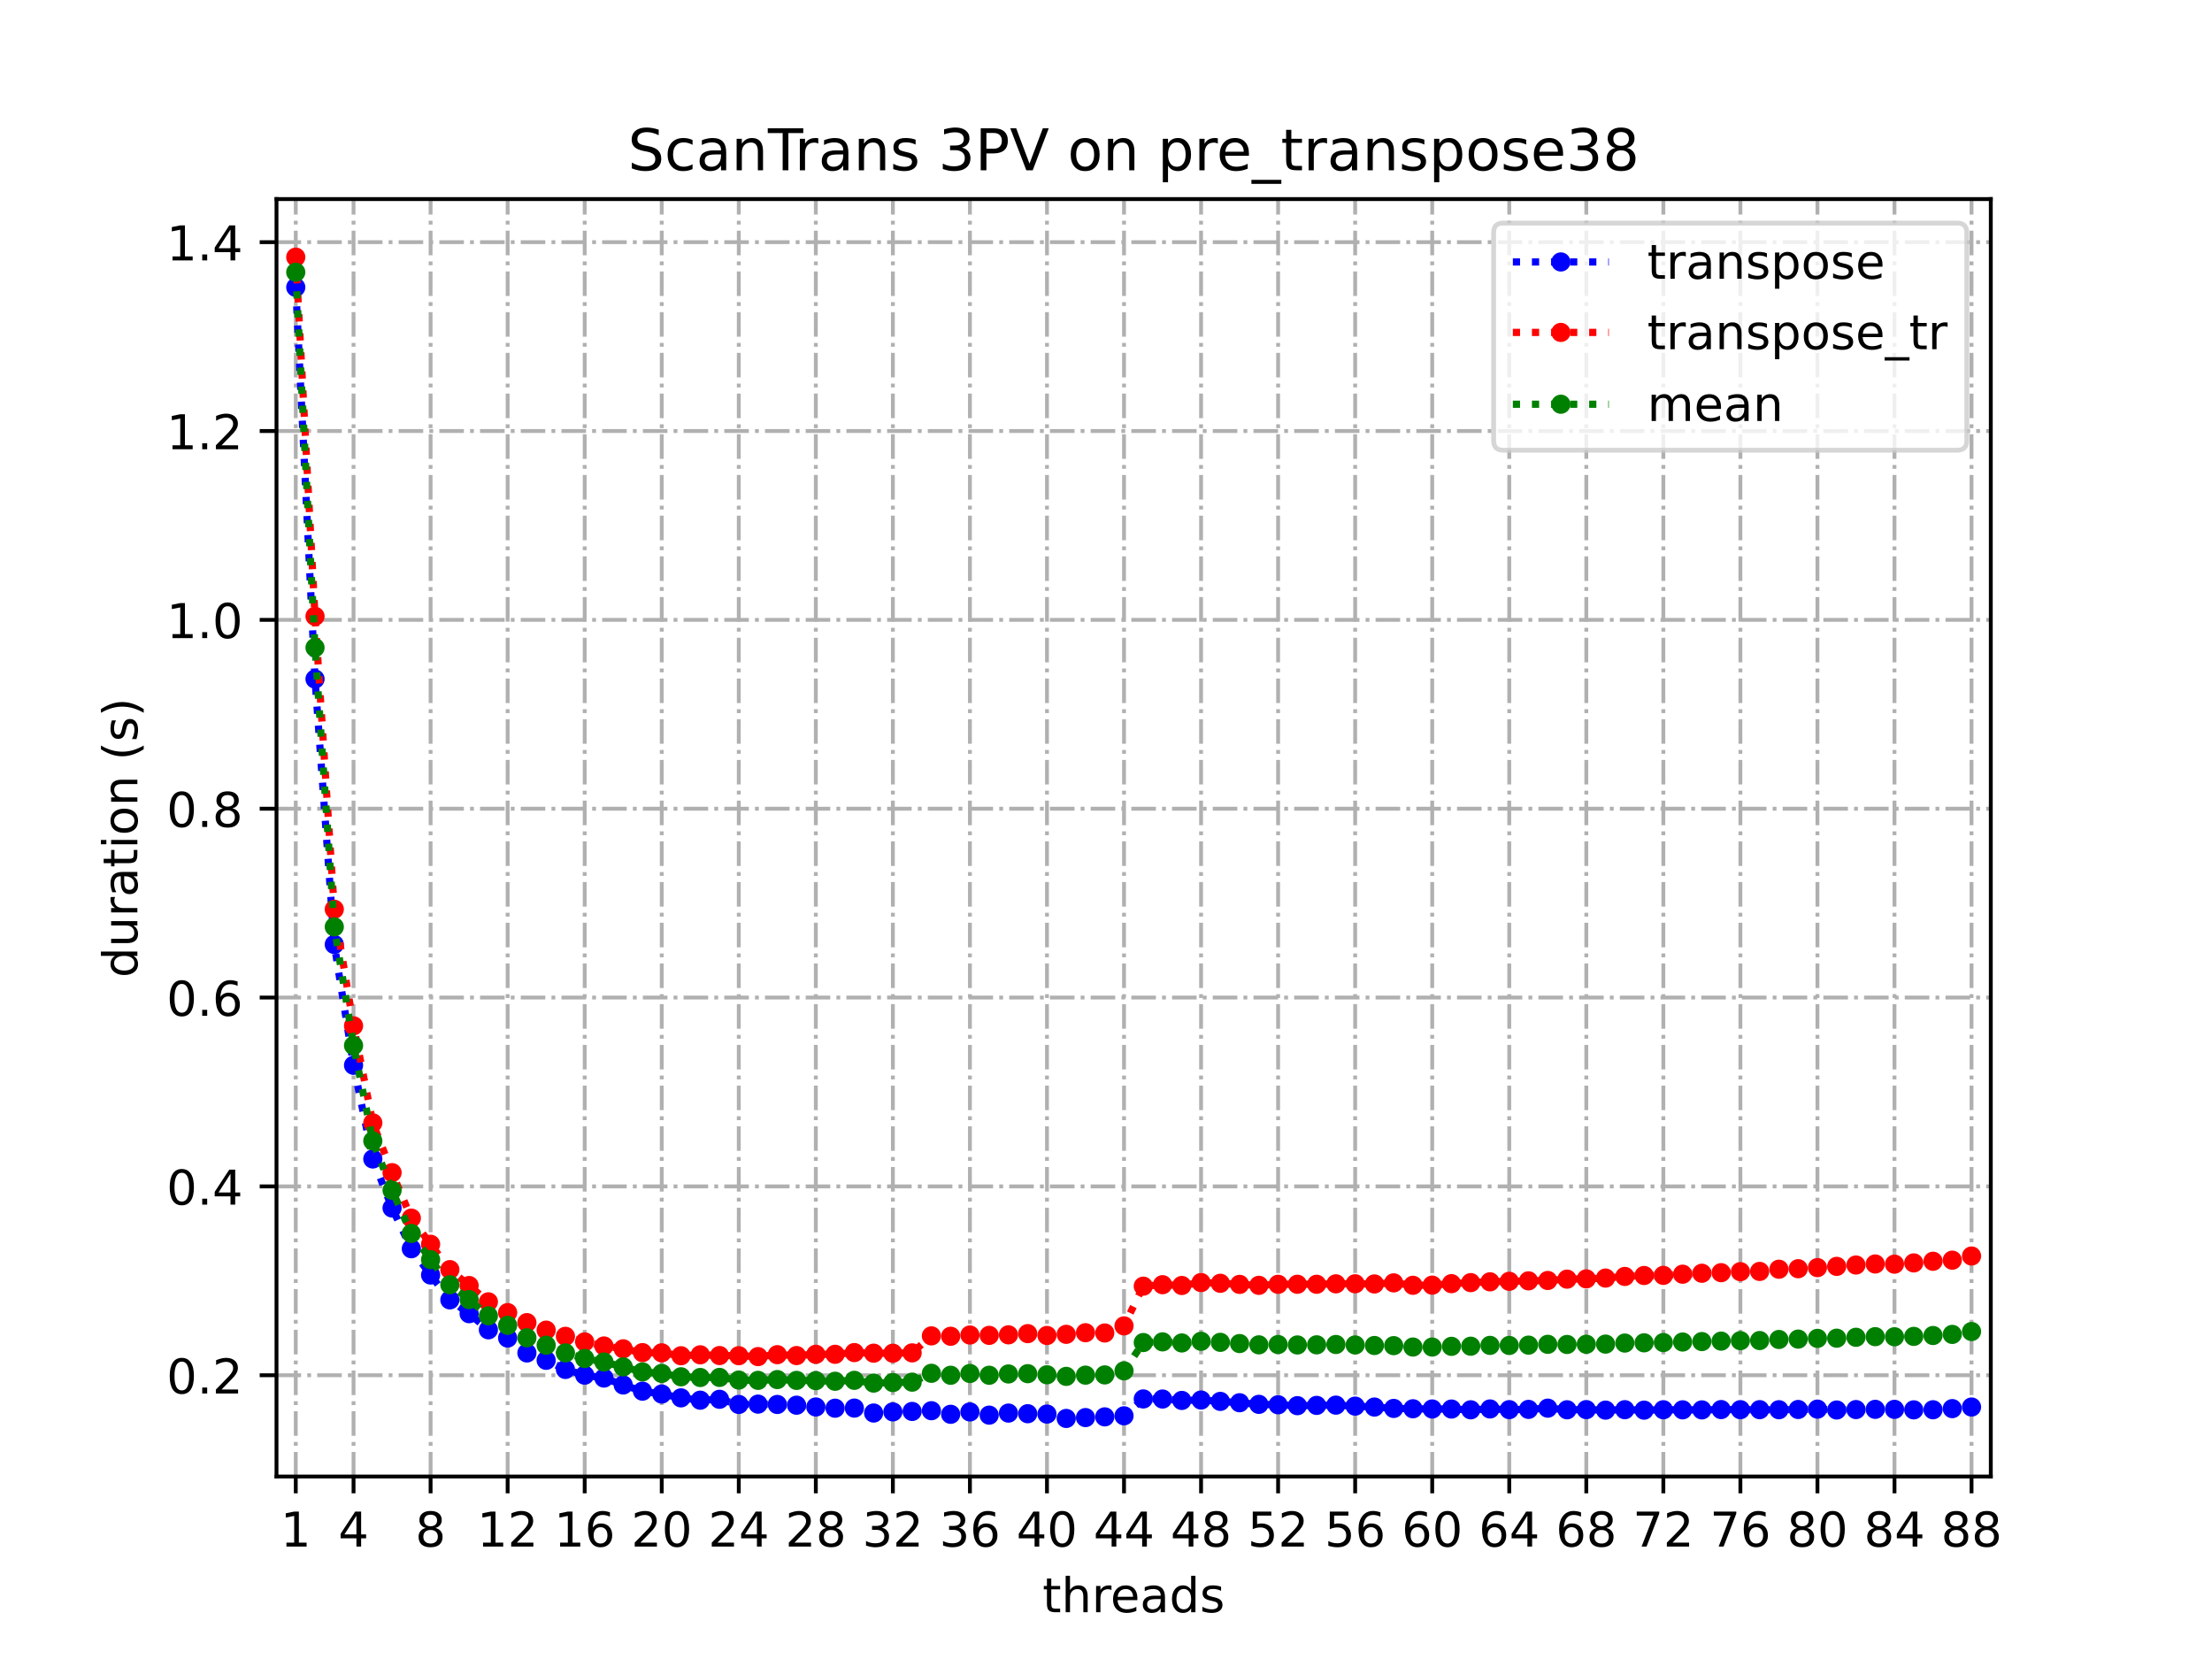 <?xml version="1.0" encoding="utf-8" standalone="no"?>
<!DOCTYPE svg PUBLIC "-//W3C//DTD SVG 1.1//EN"
  "http://www.w3.org/Graphics/SVG/1.1/DTD/svg11.dtd">
<!-- Created with matplotlib (https://matplotlib.org/) -->
<svg height="345.6pt" version="1.1" viewBox="0 0 460.8 345.6" width="460.8pt" xmlns="http://www.w3.org/2000/svg" xmlns:xlink="http://www.w3.org/1999/xlink">
 <defs>
  <style type="text/css">
*{stroke-linecap:butt;stroke-linejoin:round;}
  </style>
 </defs>
 <g id="figure_1">
  <g id="patch_1">
   <path d="M 0 345.6 
L 460.8 345.6 
L 460.8 0 
L 0 0 
z
" style="fill:#ffffff;"/>
  </g>
  <g id="axes_1">
   <g id="patch_2">
    <path d="M 57.6 307.584 
L 414.72 307.584 
L 414.72 41.472 
L 57.6 41.472 
z
" style="fill:#ffffff;"/>
   </g>
   <g id="matplotlib.axis_1">
    <g id="xtick_1">
     <g id="line2d_1">
      <path clip-path="url(#p02842b5735)" d="M 61.613 307.584 
L 61.613 41.472 
" style="fill:none;stroke:#b0b0b0;stroke-dasharray:5.12,1.28,0.8,1.28;stroke-dashoffset:0;stroke-width:0.8;"/>
     </g>
     <g id="line2d_2">
      <defs>
       <path d="M 0 0 
L 0 3.5 
" id="m41031586c4" style="stroke:#000000;stroke-width:0.8;"/>
      </defs>
      <g>
       <use style="stroke:#000000;stroke-width:0.8;" x="61.613" xlink:href="#m41031586c4" y="307.584"/>
      </g>
     </g>
     <g id="text_1">
      <!-- 1 -->
      <defs>
       <path d="M 12.406 8.297 
L 28.516 8.297 
L 28.516 63.922 
L 10.984 60.406 
L 10.984 69.391 
L 28.422 72.906 
L 38.281 72.906 
L 38.281 8.297 
L 54.391 8.297 
L 54.391 0 
L 12.406 0 
z
" id="DejaVuSans-49"/>
      </defs>
      <g transform="translate(58.431 322.182)scale(0.1 -0.1)">
       <use xlink:href="#DejaVuSans-49"/>
      </g>
     </g>
    </g>
    <g id="xtick_2">
     <g id="line2d_3">
      <path clip-path="url(#p02842b5735)" d="M 73.65 307.584 
L 73.65 41.472 
" style="fill:none;stroke:#b0b0b0;stroke-dasharray:5.12,1.28,0.8,1.28;stroke-dashoffset:0;stroke-width:0.8;"/>
     </g>
     <g id="line2d_4">
      <g>
       <use style="stroke:#000000;stroke-width:0.8;" x="73.65" xlink:href="#m41031586c4" y="307.584"/>
      </g>
     </g>
     <g id="text_2">
      <!-- 4 -->
      <defs>
       <path d="M 37.797 64.312 
L 12.891 25.391 
L 37.797 25.391 
z
M 35.203 72.906 
L 47.609 72.906 
L 47.609 25.391 
L 58.016 25.391 
L 58.016 17.188 
L 47.609 17.188 
L 47.609 0 
L 37.797 0 
L 37.797 17.188 
L 4.891 17.188 
L 4.891 26.703 
z
" id="DejaVuSans-52"/>
      </defs>
      <g transform="translate(70.469 322.182)scale(0.1 -0.1)">
       <use xlink:href="#DejaVuSans-52"/>
      </g>
     </g>
    </g>
    <g id="xtick_3">
     <g id="line2d_5">
      <path clip-path="url(#p02842b5735)" d="M 89.701 307.584 
L 89.701 41.472 
" style="fill:none;stroke:#b0b0b0;stroke-dasharray:5.12,1.28,0.8,1.28;stroke-dashoffset:0;stroke-width:0.8;"/>
     </g>
     <g id="line2d_6">
      <g>
       <use style="stroke:#000000;stroke-width:0.8;" x="89.701" xlink:href="#m41031586c4" y="307.584"/>
      </g>
     </g>
     <g id="text_3">
      <!-- 8 -->
      <defs>
       <path d="M 31.781 34.625 
Q 24.75 34.625 20.719 30.859 
Q 16.703 27.094 16.703 20.516 
Q 16.703 13.922 20.719 10.156 
Q 24.75 6.391 31.781 6.391 
Q 38.812 6.391 42.859 10.172 
Q 46.922 13.969 46.922 20.516 
Q 46.922 27.094 42.891 30.859 
Q 38.875 34.625 31.781 34.625 
z
M 21.922 38.812 
Q 15.578 40.375 12.031 44.719 
Q 8.5 49.078 8.5 55.328 
Q 8.5 64.062 14.719 69.141 
Q 20.953 74.219 31.781 74.219 
Q 42.672 74.219 48.875 69.141 
Q 55.078 64.062 55.078 55.328 
Q 55.078 49.078 51.531 44.719 
Q 48 40.375 41.703 38.812 
Q 48.828 37.156 52.797 32.312 
Q 56.781 27.484 56.781 20.516 
Q 56.781 9.906 50.312 4.234 
Q 43.844 -1.422 31.781 -1.422 
Q 19.734 -1.422 13.25 4.234 
Q 6.781 9.906 6.781 20.516 
Q 6.781 27.484 10.781 32.312 
Q 14.797 37.156 21.922 38.812 
z
M 18.312 54.391 
Q 18.312 48.734 21.844 45.562 
Q 25.391 42.391 31.781 42.391 
Q 38.141 42.391 41.719 45.562 
Q 45.312 48.734 45.312 54.391 
Q 45.312 60.062 41.719 63.234 
Q 38.141 66.406 31.781 66.406 
Q 25.391 66.406 21.844 63.234 
Q 18.312 60.062 18.312 54.391 
z
" id="DejaVuSans-56"/>
      </defs>
      <g transform="translate(86.519 322.182)scale(0.1 -0.1)">
       <use xlink:href="#DejaVuSans-56"/>
      </g>
     </g>
    </g>
    <g id="xtick_4">
     <g id="line2d_7">
      <path clip-path="url(#p02842b5735)" d="M 105.751 307.584 
L 105.751 41.472 
" style="fill:none;stroke:#b0b0b0;stroke-dasharray:5.12,1.28,0.8,1.28;stroke-dashoffset:0;stroke-width:0.8;"/>
     </g>
     <g id="line2d_8">
      <g>
       <use style="stroke:#000000;stroke-width:0.8;" x="105.751" xlink:href="#m41031586c4" y="307.584"/>
      </g>
     </g>
     <g id="text_4">
      <!-- 12 -->
      <defs>
       <path d="M 19.188 8.297 
L 53.609 8.297 
L 53.609 0 
L 7.328 0 
L 7.328 8.297 
Q 12.938 14.109 22.625 23.891 
Q 32.328 33.688 34.812 36.531 
Q 39.547 41.844 41.422 45.531 
Q 43.312 49.219 43.312 52.781 
Q 43.312 58.594 39.234 62.25 
Q 35.156 65.922 28.609 65.922 
Q 23.969 65.922 18.812 64.312 
Q 13.672 62.703 7.812 59.422 
L 7.812 69.391 
Q 13.766 71.781 18.938 73 
Q 24.125 74.219 28.422 74.219 
Q 39.75 74.219 46.484 68.547 
Q 53.219 62.891 53.219 53.422 
Q 53.219 48.922 51.531 44.891 
Q 49.859 40.875 45.406 35.406 
Q 44.188 33.984 37.641 27.219 
Q 31.109 20.453 19.188 8.297 
z
" id="DejaVuSans-50"/>
      </defs>
      <g transform="translate(99.389 322.182)scale(0.1 -0.1)">
       <use xlink:href="#DejaVuSans-49"/>
       <use x="63.623" xlink:href="#DejaVuSans-50"/>
      </g>
     </g>
    </g>
    <g id="xtick_5">
     <g id="line2d_9">
      <path clip-path="url(#p02842b5735)" d="M 121.801 307.584 
L 121.801 41.472 
" style="fill:none;stroke:#b0b0b0;stroke-dasharray:5.12,1.28,0.8,1.28;stroke-dashoffset:0;stroke-width:0.8;"/>
     </g>
     <g id="line2d_10">
      <g>
       <use style="stroke:#000000;stroke-width:0.8;" x="121.801" xlink:href="#m41031586c4" y="307.584"/>
      </g>
     </g>
     <g id="text_5">
      <!-- 16 -->
      <defs>
       <path d="M 33.016 40.375 
Q 26.375 40.375 22.484 35.828 
Q 18.609 31.297 18.609 23.391 
Q 18.609 15.531 22.484 10.953 
Q 26.375 6.391 33.016 6.391 
Q 39.656 6.391 43.531 10.953 
Q 47.406 15.531 47.406 23.391 
Q 47.406 31.297 43.531 35.828 
Q 39.656 40.375 33.016 40.375 
z
M 52.594 71.297 
L 52.594 62.312 
Q 48.875 64.062 45.094 64.984 
Q 41.312 65.922 37.594 65.922 
Q 27.828 65.922 22.672 59.328 
Q 17.531 52.734 16.797 39.406 
Q 19.672 43.656 24.016 45.922 
Q 28.375 48.188 33.594 48.188 
Q 44.578 48.188 50.953 41.516 
Q 57.328 34.859 57.328 23.391 
Q 57.328 12.156 50.688 5.359 
Q 44.047 -1.422 33.016 -1.422 
Q 20.359 -1.422 13.672 8.266 
Q 6.984 17.969 6.984 36.375 
Q 6.984 53.656 15.188 63.938 
Q 23.391 74.219 37.203 74.219 
Q 40.922 74.219 44.703 73.484 
Q 48.484 72.75 52.594 71.297 
z
" id="DejaVuSans-54"/>
      </defs>
      <g transform="translate(115.439 322.182)scale(0.1 -0.1)">
       <use xlink:href="#DejaVuSans-49"/>
       <use x="63.623" xlink:href="#DejaVuSans-54"/>
      </g>
     </g>
    </g>
    <g id="xtick_6">
     <g id="line2d_11">
      <path clip-path="url(#p02842b5735)" d="M 137.852 307.584 
L 137.852 41.472 
" style="fill:none;stroke:#b0b0b0;stroke-dasharray:5.12,1.28,0.8,1.28;stroke-dashoffset:0;stroke-width:0.8;"/>
     </g>
     <g id="line2d_12">
      <g>
       <use style="stroke:#000000;stroke-width:0.8;" x="137.852" xlink:href="#m41031586c4" y="307.584"/>
      </g>
     </g>
     <g id="text_6">
      <!-- 20 -->
      <defs>
       <path d="M 31.781 66.406 
Q 24.172 66.406 20.328 58.906 
Q 16.5 51.422 16.5 36.375 
Q 16.5 21.391 20.328 13.891 
Q 24.172 6.391 31.781 6.391 
Q 39.453 6.391 43.281 13.891 
Q 47.125 21.391 47.125 36.375 
Q 47.125 51.422 43.281 58.906 
Q 39.453 66.406 31.781 66.406 
z
M 31.781 74.219 
Q 44.047 74.219 50.516 64.516 
Q 56.984 54.828 56.984 36.375 
Q 56.984 17.969 50.516 8.266 
Q 44.047 -1.422 31.781 -1.422 
Q 19.531 -1.422 13.062 8.266 
Q 6.594 17.969 6.594 36.375 
Q 6.594 54.828 13.062 64.516 
Q 19.531 74.219 31.781 74.219 
z
" id="DejaVuSans-48"/>
      </defs>
      <g transform="translate(131.489 322.182)scale(0.1 -0.1)">
       <use xlink:href="#DejaVuSans-50"/>
       <use x="63.623" xlink:href="#DejaVuSans-48"/>
      </g>
     </g>
    </g>
    <g id="xtick_7">
     <g id="line2d_13">
      <path clip-path="url(#p02842b5735)" d="M 153.902 307.584 
L 153.902 41.472 
" style="fill:none;stroke:#b0b0b0;stroke-dasharray:5.12,1.28,0.8,1.28;stroke-dashoffset:0;stroke-width:0.8;"/>
     </g>
     <g id="line2d_14">
      <g>
       <use style="stroke:#000000;stroke-width:0.8;" x="153.902" xlink:href="#m41031586c4" y="307.584"/>
      </g>
     </g>
     <g id="text_7">
      <!-- 24 -->
      <g transform="translate(147.54 322.182)scale(0.1 -0.1)">
       <use xlink:href="#DejaVuSans-50"/>
       <use x="63.623" xlink:href="#DejaVuSans-52"/>
      </g>
     </g>
    </g>
    <g id="xtick_8">
     <g id="line2d_15">
      <path clip-path="url(#p02842b5735)" d="M 169.952 307.584 
L 169.952 41.472 
" style="fill:none;stroke:#b0b0b0;stroke-dasharray:5.12,1.28,0.8,1.28;stroke-dashoffset:0;stroke-width:0.8;"/>
     </g>
     <g id="line2d_16">
      <g>
       <use style="stroke:#000000;stroke-width:0.8;" x="169.952" xlink:href="#m41031586c4" y="307.584"/>
      </g>
     </g>
     <g id="text_8">
      <!-- 28 -->
      <g transform="translate(163.59 322.182)scale(0.1 -0.1)">
       <use xlink:href="#DejaVuSans-50"/>
       <use x="63.623" xlink:href="#DejaVuSans-56"/>
      </g>
     </g>
    </g>
    <g id="xtick_9">
     <g id="line2d_17">
      <path clip-path="url(#p02842b5735)" d="M 186.003 307.584 
L 186.003 41.472 
" style="fill:none;stroke:#b0b0b0;stroke-dasharray:5.12,1.28,0.8,1.28;stroke-dashoffset:0;stroke-width:0.8;"/>
     </g>
     <g id="line2d_18">
      <g>
       <use style="stroke:#000000;stroke-width:0.8;" x="186.003" xlink:href="#m41031586c4" y="307.584"/>
      </g>
     </g>
     <g id="text_9">
      <!-- 32 -->
      <defs>
       <path d="M 40.578 39.312 
Q 47.656 37.797 51.625 33 
Q 55.609 28.219 55.609 21.188 
Q 55.609 10.406 48.188 4.484 
Q 40.766 -1.422 27.094 -1.422 
Q 22.516 -1.422 17.656 -0.516 
Q 12.797 0.391 7.625 2.203 
L 7.625 11.719 
Q 11.719 9.328 16.594 8.109 
Q 21.484 6.891 26.812 6.891 
Q 36.078 6.891 40.938 10.547 
Q 45.797 14.203 45.797 21.188 
Q 45.797 27.641 41.281 31.266 
Q 36.766 34.906 28.719 34.906 
L 20.219 34.906 
L 20.219 43.016 
L 29.109 43.016 
Q 36.375 43.016 40.234 45.922 
Q 44.094 48.828 44.094 54.297 
Q 44.094 59.906 40.109 62.906 
Q 36.141 65.922 28.719 65.922 
Q 24.656 65.922 20.016 65.031 
Q 15.375 64.156 9.812 62.312 
L 9.812 71.094 
Q 15.438 72.656 20.344 73.438 
Q 25.25 74.219 29.594 74.219 
Q 40.828 74.219 47.359 69.109 
Q 53.906 64.016 53.906 55.328 
Q 53.906 49.266 50.438 45.094 
Q 46.969 40.922 40.578 39.312 
z
" id="DejaVuSans-51"/>
      </defs>
      <g transform="translate(179.64 322.182)scale(0.1 -0.1)">
       <use xlink:href="#DejaVuSans-51"/>
       <use x="63.623" xlink:href="#DejaVuSans-50"/>
      </g>
     </g>
    </g>
    <g id="xtick_10">
     <g id="line2d_19">
      <path clip-path="url(#p02842b5735)" d="M 202.053 307.584 
L 202.053 41.472 
" style="fill:none;stroke:#b0b0b0;stroke-dasharray:5.12,1.28,0.8,1.28;stroke-dashoffset:0;stroke-width:0.8;"/>
     </g>
     <g id="line2d_20">
      <g>
       <use style="stroke:#000000;stroke-width:0.8;" x="202.053" xlink:href="#m41031586c4" y="307.584"/>
      </g>
     </g>
     <g id="text_10">
      <!-- 36 -->
      <g transform="translate(195.691 322.182)scale(0.1 -0.1)">
       <use xlink:href="#DejaVuSans-51"/>
       <use x="63.623" xlink:href="#DejaVuSans-54"/>
      </g>
     </g>
    </g>
    <g id="xtick_11">
     <g id="line2d_21">
      <path clip-path="url(#p02842b5735)" d="M 218.103 307.584 
L 218.103 41.472 
" style="fill:none;stroke:#b0b0b0;stroke-dasharray:5.12,1.28,0.8,1.28;stroke-dashoffset:0;stroke-width:0.8;"/>
     </g>
     <g id="line2d_22">
      <g>
       <use style="stroke:#000000;stroke-width:0.8;" x="218.103" xlink:href="#m41031586c4" y="307.584"/>
      </g>
     </g>
     <g id="text_11">
      <!-- 40 -->
      <g transform="translate(211.741 322.182)scale(0.1 -0.1)">
       <use xlink:href="#DejaVuSans-52"/>
       <use x="63.623" xlink:href="#DejaVuSans-48"/>
      </g>
     </g>
    </g>
    <g id="xtick_12">
     <g id="line2d_23">
      <path clip-path="url(#p02842b5735)" d="M 234.154 307.584 
L 234.154 41.472 
" style="fill:none;stroke:#b0b0b0;stroke-dasharray:5.12,1.28,0.8,1.28;stroke-dashoffset:0;stroke-width:0.8;"/>
     </g>
     <g id="line2d_24">
      <g>
       <use style="stroke:#000000;stroke-width:0.8;" x="234.154" xlink:href="#m41031586c4" y="307.584"/>
      </g>
     </g>
     <g id="text_12">
      <!-- 44 -->
      <g transform="translate(227.791 322.182)scale(0.1 -0.1)">
       <use xlink:href="#DejaVuSans-52"/>
       <use x="63.623" xlink:href="#DejaVuSans-52"/>
      </g>
     </g>
    </g>
    <g id="xtick_13">
     <g id="line2d_25">
      <path clip-path="url(#p02842b5735)" d="M 250.204 307.584 
L 250.204 41.472 
" style="fill:none;stroke:#b0b0b0;stroke-dasharray:5.12,1.28,0.8,1.28;stroke-dashoffset:0;stroke-width:0.8;"/>
     </g>
     <g id="line2d_26">
      <g>
       <use style="stroke:#000000;stroke-width:0.8;" x="250.204" xlink:href="#m41031586c4" y="307.584"/>
      </g>
     </g>
     <g id="text_13">
      <!-- 48 -->
      <g transform="translate(243.842 322.182)scale(0.1 -0.1)">
       <use xlink:href="#DejaVuSans-52"/>
       <use x="63.623" xlink:href="#DejaVuSans-56"/>
      </g>
     </g>
    </g>
    <g id="xtick_14">
     <g id="line2d_27">
      <path clip-path="url(#p02842b5735)" d="M 266.254 307.584 
L 266.254 41.472 
" style="fill:none;stroke:#b0b0b0;stroke-dasharray:5.12,1.28,0.8,1.28;stroke-dashoffset:0;stroke-width:0.8;"/>
     </g>
     <g id="line2d_28">
      <g>
       <use style="stroke:#000000;stroke-width:0.8;" x="266.254" xlink:href="#m41031586c4" y="307.584"/>
      </g>
     </g>
     <g id="text_14">
      <!-- 52 -->
      <defs>
       <path d="M 10.797 72.906 
L 49.516 72.906 
L 49.516 64.594 
L 19.828 64.594 
L 19.828 46.734 
Q 21.969 47.469 24.109 47.828 
Q 26.266 48.188 28.422 48.188 
Q 40.625 48.188 47.75 41.5 
Q 54.891 34.812 54.891 23.391 
Q 54.891 11.625 47.562 5.094 
Q 40.234 -1.422 26.906 -1.422 
Q 22.312 -1.422 17.547 -0.641 
Q 12.797 0.141 7.719 1.703 
L 7.719 11.625 
Q 12.109 9.234 16.797 8.062 
Q 21.484 6.891 26.703 6.891 
Q 35.156 6.891 40.078 11.328 
Q 45.016 15.766 45.016 23.391 
Q 45.016 31 40.078 35.438 
Q 35.156 39.891 26.703 39.891 
Q 22.75 39.891 18.812 39.016 
Q 14.891 38.141 10.797 36.281 
z
" id="DejaVuSans-53"/>
      </defs>
      <g transform="translate(259.892 322.182)scale(0.1 -0.1)">
       <use xlink:href="#DejaVuSans-53"/>
       <use x="63.623" xlink:href="#DejaVuSans-50"/>
      </g>
     </g>
    </g>
    <g id="xtick_15">
     <g id="line2d_29">
      <path clip-path="url(#p02842b5735)" d="M 282.305 307.584 
L 282.305 41.472 
" style="fill:none;stroke:#b0b0b0;stroke-dasharray:5.12,1.28,0.8,1.28;stroke-dashoffset:0;stroke-width:0.8;"/>
     </g>
     <g id="line2d_30">
      <g>
       <use style="stroke:#000000;stroke-width:0.8;" x="282.305" xlink:href="#m41031586c4" y="307.584"/>
      </g>
     </g>
     <g id="text_15">
      <!-- 56 -->
      <g transform="translate(275.942 322.182)scale(0.1 -0.1)">
       <use xlink:href="#DejaVuSans-53"/>
       <use x="63.623" xlink:href="#DejaVuSans-54"/>
      </g>
     </g>
    </g>
    <g id="xtick_16">
     <g id="line2d_31">
      <path clip-path="url(#p02842b5735)" d="M 298.355 307.584 
L 298.355 41.472 
" style="fill:none;stroke:#b0b0b0;stroke-dasharray:5.12,1.28,0.8,1.28;stroke-dashoffset:0;stroke-width:0.8;"/>
     </g>
     <g id="line2d_32">
      <g>
       <use style="stroke:#000000;stroke-width:0.8;" x="298.355" xlink:href="#m41031586c4" y="307.584"/>
      </g>
     </g>
     <g id="text_16">
      <!-- 60 -->
      <g transform="translate(291.993 322.182)scale(0.1 -0.1)">
       <use xlink:href="#DejaVuSans-54"/>
       <use x="63.623" xlink:href="#DejaVuSans-48"/>
      </g>
     </g>
    </g>
    <g id="xtick_17">
     <g id="line2d_33">
      <path clip-path="url(#p02842b5735)" d="M 314.405 307.584 
L 314.405 41.472 
" style="fill:none;stroke:#b0b0b0;stroke-dasharray:5.12,1.28,0.8,1.28;stroke-dashoffset:0;stroke-width:0.8;"/>
     </g>
     <g id="line2d_34">
      <g>
       <use style="stroke:#000000;stroke-width:0.8;" x="314.405" xlink:href="#m41031586c4" y="307.584"/>
      </g>
     </g>
     <g id="text_17">
      <!-- 64 -->
      <g transform="translate(308.043 322.182)scale(0.1 -0.1)">
       <use xlink:href="#DejaVuSans-54"/>
       <use x="63.623" xlink:href="#DejaVuSans-52"/>
      </g>
     </g>
    </g>
    <g id="xtick_18">
     <g id="line2d_35">
      <path clip-path="url(#p02842b5735)" d="M 330.456 307.584 
L 330.456 41.472 
" style="fill:none;stroke:#b0b0b0;stroke-dasharray:5.12,1.28,0.8,1.28;stroke-dashoffset:0;stroke-width:0.8;"/>
     </g>
     <g id="line2d_36">
      <g>
       <use style="stroke:#000000;stroke-width:0.8;" x="330.456" xlink:href="#m41031586c4" y="307.584"/>
      </g>
     </g>
     <g id="text_18">
      <!-- 68 -->
      <g transform="translate(324.093 322.182)scale(0.1 -0.1)">
       <use xlink:href="#DejaVuSans-54"/>
       <use x="63.623" xlink:href="#DejaVuSans-56"/>
      </g>
     </g>
    </g>
    <g id="xtick_19">
     <g id="line2d_37">
      <path clip-path="url(#p02842b5735)" d="M 346.506 307.584 
L 346.506 41.472 
" style="fill:none;stroke:#b0b0b0;stroke-dasharray:5.12,1.28,0.8,1.28;stroke-dashoffset:0;stroke-width:0.8;"/>
     </g>
     <g id="line2d_38">
      <g>
       <use style="stroke:#000000;stroke-width:0.8;" x="346.506" xlink:href="#m41031586c4" y="307.584"/>
      </g>
     </g>
     <g id="text_19">
      <!-- 72 -->
      <defs>
       <path d="M 8.203 72.906 
L 55.078 72.906 
L 55.078 68.703 
L 28.609 0 
L 18.312 0 
L 43.219 64.594 
L 8.203 64.594 
z
" id="DejaVuSans-55"/>
      </defs>
      <g transform="translate(340.144 322.182)scale(0.1 -0.1)">
       <use xlink:href="#DejaVuSans-55"/>
       <use x="63.623" xlink:href="#DejaVuSans-50"/>
      </g>
     </g>
    </g>
    <g id="xtick_20">
     <g id="line2d_39">
      <path clip-path="url(#p02842b5735)" d="M 362.556 307.584 
L 362.556 41.472 
" style="fill:none;stroke:#b0b0b0;stroke-dasharray:5.12,1.28,0.8,1.28;stroke-dashoffset:0;stroke-width:0.8;"/>
     </g>
     <g id="line2d_40">
      <g>
       <use style="stroke:#000000;stroke-width:0.8;" x="362.556" xlink:href="#m41031586c4" y="307.584"/>
      </g>
     </g>
     <g id="text_20">
      <!-- 76 -->
      <g transform="translate(356.194 322.182)scale(0.1 -0.1)">
       <use xlink:href="#DejaVuSans-55"/>
       <use x="63.623" xlink:href="#DejaVuSans-54"/>
      </g>
     </g>
    </g>
    <g id="xtick_21">
     <g id="line2d_41">
      <path clip-path="url(#p02842b5735)" d="M 378.607 307.584 
L 378.607 41.472 
" style="fill:none;stroke:#b0b0b0;stroke-dasharray:5.12,1.28,0.8,1.28;stroke-dashoffset:0;stroke-width:0.8;"/>
     </g>
     <g id="line2d_42">
      <g>
       <use style="stroke:#000000;stroke-width:0.8;" x="378.607" xlink:href="#m41031586c4" y="307.584"/>
      </g>
     </g>
     <g id="text_21">
      <!-- 80 -->
      <g transform="translate(372.244 322.182)scale(0.1 -0.1)">
       <use xlink:href="#DejaVuSans-56"/>
       <use x="63.623" xlink:href="#DejaVuSans-48"/>
      </g>
     </g>
    </g>
    <g id="xtick_22">
     <g id="line2d_43">
      <path clip-path="url(#p02842b5735)" d="M 394.657 307.584 
L 394.657 41.472 
" style="fill:none;stroke:#b0b0b0;stroke-dasharray:5.12,1.28,0.8,1.28;stroke-dashoffset:0;stroke-width:0.8;"/>
     </g>
     <g id="line2d_44">
      <g>
       <use style="stroke:#000000;stroke-width:0.8;" x="394.657" xlink:href="#m41031586c4" y="307.584"/>
      </g>
     </g>
     <g id="text_22">
      <!-- 84 -->
      <g transform="translate(388.295 322.182)scale(0.1 -0.1)">
       <use xlink:href="#DejaVuSans-56"/>
       <use x="63.623" xlink:href="#DejaVuSans-52"/>
      </g>
     </g>
    </g>
    <g id="xtick_23">
     <g id="line2d_45">
      <path clip-path="url(#p02842b5735)" d="M 410.707 307.584 
L 410.707 41.472 
" style="fill:none;stroke:#b0b0b0;stroke-dasharray:5.12,1.28,0.8,1.28;stroke-dashoffset:0;stroke-width:0.8;"/>
     </g>
     <g id="line2d_46">
      <g>
       <use style="stroke:#000000;stroke-width:0.8;" x="410.707" xlink:href="#m41031586c4" y="307.584"/>
      </g>
     </g>
     <g id="text_23">
      <!-- 88 -->
      <g transform="translate(404.345 322.182)scale(0.1 -0.1)">
       <use xlink:href="#DejaVuSans-56"/>
       <use x="63.623" xlink:href="#DejaVuSans-56"/>
      </g>
     </g>
    </g>
    <g id="text_24">
     <!-- threads -->
     <defs>
      <path d="M 18.312 70.219 
L 18.312 54.688 
L 36.812 54.688 
L 36.812 47.703 
L 18.312 47.703 
L 18.312 18.016 
Q 18.312 11.328 20.141 9.422 
Q 21.969 7.516 27.594 7.516 
L 36.812 7.516 
L 36.812 0 
L 27.594 0 
Q 17.188 0 13.234 3.875 
Q 9.281 7.766 9.281 18.016 
L 9.281 47.703 
L 2.688 47.703 
L 2.688 54.688 
L 9.281 54.688 
L 9.281 70.219 
z
" id="DejaVuSans-116"/>
      <path d="M 54.891 33.016 
L 54.891 0 
L 45.906 0 
L 45.906 32.719 
Q 45.906 40.484 42.875 44.328 
Q 39.844 48.188 33.797 48.188 
Q 26.516 48.188 22.312 43.547 
Q 18.109 38.922 18.109 30.906 
L 18.109 0 
L 9.078 0 
L 9.078 75.984 
L 18.109 75.984 
L 18.109 46.188 
Q 21.344 51.125 25.703 53.562 
Q 30.078 56 35.797 56 
Q 45.219 56 50.047 50.172 
Q 54.891 44.344 54.891 33.016 
z
" id="DejaVuSans-104"/>
      <path d="M 41.109 46.297 
Q 39.594 47.172 37.812 47.578 
Q 36.031 48 33.891 48 
Q 26.266 48 22.188 43.047 
Q 18.109 38.094 18.109 28.812 
L 18.109 0 
L 9.078 0 
L 9.078 54.688 
L 18.109 54.688 
L 18.109 46.188 
Q 20.953 51.172 25.484 53.578 
Q 30.031 56 36.531 56 
Q 37.453 56 38.578 55.875 
Q 39.703 55.766 41.062 55.516 
z
" id="DejaVuSans-114"/>
      <path d="M 56.203 29.594 
L 56.203 25.203 
L 14.891 25.203 
Q 15.484 15.922 20.484 11.062 
Q 25.484 6.203 34.422 6.203 
Q 39.594 6.203 44.453 7.469 
Q 49.312 8.734 54.109 11.281 
L 54.109 2.781 
Q 49.266 0.734 44.188 -0.344 
Q 39.109 -1.422 33.891 -1.422 
Q 20.797 -1.422 13.156 6.188 
Q 5.516 13.812 5.516 26.812 
Q 5.516 40.234 12.766 48.109 
Q 20.016 56 32.328 56 
Q 43.359 56 49.781 48.891 
Q 56.203 41.797 56.203 29.594 
z
M 47.219 32.234 
Q 47.125 39.594 43.094 43.984 
Q 39.062 48.391 32.422 48.391 
Q 24.906 48.391 20.391 44.141 
Q 15.875 39.891 15.188 32.172 
z
" id="DejaVuSans-101"/>
      <path d="M 34.281 27.484 
Q 23.391 27.484 19.188 25 
Q 14.984 22.516 14.984 16.5 
Q 14.984 11.719 18.141 8.906 
Q 21.297 6.109 26.703 6.109 
Q 34.188 6.109 38.703 11.406 
Q 43.219 16.703 43.219 25.484 
L 43.219 27.484 
z
M 52.203 31.203 
L 52.203 0 
L 43.219 0 
L 43.219 8.297 
Q 40.141 3.328 35.547 0.953 
Q 30.953 -1.422 24.312 -1.422 
Q 15.922 -1.422 10.953 3.297 
Q 6 8.016 6 15.922 
Q 6 25.141 12.172 29.828 
Q 18.359 34.516 30.609 34.516 
L 43.219 34.516 
L 43.219 35.406 
Q 43.219 41.609 39.141 45 
Q 35.062 48.391 27.688 48.391 
Q 23 48.391 18.547 47.266 
Q 14.109 46.141 10.016 43.891 
L 10.016 52.203 
Q 14.938 54.109 19.578 55.047 
Q 24.219 56 28.609 56 
Q 40.484 56 46.344 49.844 
Q 52.203 43.703 52.203 31.203 
z
" id="DejaVuSans-97"/>
      <path d="M 45.406 46.391 
L 45.406 75.984 
L 54.391 75.984 
L 54.391 0 
L 45.406 0 
L 45.406 8.203 
Q 42.578 3.328 38.25 0.953 
Q 33.938 -1.422 27.875 -1.422 
Q 17.969 -1.422 11.734 6.484 
Q 5.516 14.406 5.516 27.297 
Q 5.516 40.188 11.734 48.094 
Q 17.969 56 27.875 56 
Q 33.938 56 38.25 53.625 
Q 42.578 51.266 45.406 46.391 
z
M 14.797 27.297 
Q 14.797 17.391 18.875 11.75 
Q 22.953 6.109 30.078 6.109 
Q 37.203 6.109 41.297 11.75 
Q 45.406 17.391 45.406 27.297 
Q 45.406 37.203 41.297 42.844 
Q 37.203 48.484 30.078 48.484 
Q 22.953 48.484 18.875 42.844 
Q 14.797 37.203 14.797 27.297 
z
" id="DejaVuSans-100"/>
      <path d="M 44.281 53.078 
L 44.281 44.578 
Q 40.484 46.531 36.375 47.5 
Q 32.281 48.484 27.875 48.484 
Q 21.188 48.484 17.844 46.438 
Q 14.5 44.391 14.5 40.281 
Q 14.5 37.156 16.891 35.375 
Q 19.281 33.594 26.516 31.984 
L 29.594 31.297 
Q 39.156 29.25 43.188 25.516 
Q 47.219 21.781 47.219 15.094 
Q 47.219 7.469 41.188 3.016 
Q 35.156 -1.422 24.609 -1.422 
Q 20.219 -1.422 15.453 -0.562 
Q 10.688 0.297 5.422 2 
L 5.422 11.281 
Q 10.406 8.688 15.234 7.391 
Q 20.062 6.109 24.812 6.109 
Q 31.156 6.109 34.562 8.281 
Q 37.984 10.453 37.984 14.406 
Q 37.984 18.062 35.516 20.016 
Q 33.062 21.969 24.703 23.781 
L 21.578 24.516 
Q 13.234 26.266 9.516 29.906 
Q 5.812 33.547 5.812 39.891 
Q 5.812 47.609 11.281 51.797 
Q 16.75 56 26.812 56 
Q 31.781 56 36.172 55.266 
Q 40.578 54.547 44.281 53.078 
z
" id="DejaVuSans-115"/>
     </defs>
     <g transform="translate(217.169 335.861)scale(0.1 -0.1)">
      <use xlink:href="#DejaVuSans-116"/>
      <use x="39.209" xlink:href="#DejaVuSans-104"/>
      <use x="102.588" xlink:href="#DejaVuSans-114"/>
      <use x="141.451" xlink:href="#DejaVuSans-101"/>
      <use x="202.975" xlink:href="#DejaVuSans-97"/>
      <use x="264.254" xlink:href="#DejaVuSans-100"/>
      <use x="327.73" xlink:href="#DejaVuSans-115"/>
     </g>
    </g>
   </g>
   <g id="matplotlib.axis_2">
    <g id="ytick_1">
     <g id="line2d_47">
      <path clip-path="url(#p02842b5735)" d="M 57.6 286.489 
L 414.72 286.489 
" style="fill:none;stroke:#b0b0b0;stroke-dasharray:5.12,1.28,0.8,1.28;stroke-dashoffset:0;stroke-width:0.8;"/>
     </g>
     <g id="line2d_48">
      <defs>
       <path d="M 0 0 
L -3.5 0 
" id="m9f80102d0d" style="stroke:#000000;stroke-width:0.8;"/>
      </defs>
      <g>
       <use style="stroke:#000000;stroke-width:0.8;" x="57.6" xlink:href="#m9f80102d0d" y="286.489"/>
      </g>
     </g>
     <g id="text_25">
      <!-- 0.2 -->
      <defs>
       <path d="M 10.688 12.406 
L 21 12.406 
L 21 0 
L 10.688 0 
z
" id="DejaVuSans-46"/>
      </defs>
      <g transform="translate(34.697 290.288)scale(0.1 -0.1)">
       <use xlink:href="#DejaVuSans-48"/>
       <use x="63.623" xlink:href="#DejaVuSans-46"/>
       <use x="95.41" xlink:href="#DejaVuSans-50"/>
      </g>
     </g>
    </g>
    <g id="ytick_2">
     <g id="line2d_49">
      <path clip-path="url(#p02842b5735)" d="M 57.6 247.149 
L 414.72 247.149 
" style="fill:none;stroke:#b0b0b0;stroke-dasharray:5.12,1.28,0.8,1.28;stroke-dashoffset:0;stroke-width:0.8;"/>
     </g>
     <g id="line2d_50">
      <g>
       <use style="stroke:#000000;stroke-width:0.8;" x="57.6" xlink:href="#m9f80102d0d" y="247.149"/>
      </g>
     </g>
     <g id="text_26">
      <!-- 0.4 -->
      <g transform="translate(34.697 250.948)scale(0.1 -0.1)">
       <use xlink:href="#DejaVuSans-48"/>
       <use x="63.623" xlink:href="#DejaVuSans-46"/>
       <use x="95.41" xlink:href="#DejaVuSans-52"/>
      </g>
     </g>
    </g>
    <g id="ytick_3">
     <g id="line2d_51">
      <path clip-path="url(#p02842b5735)" d="M 57.6 207.809 
L 414.72 207.809 
" style="fill:none;stroke:#b0b0b0;stroke-dasharray:5.12,1.28,0.8,1.28;stroke-dashoffset:0;stroke-width:0.8;"/>
     </g>
     <g id="line2d_52">
      <g>
       <use style="stroke:#000000;stroke-width:0.8;" x="57.6" xlink:href="#m9f80102d0d" y="207.809"/>
      </g>
     </g>
     <g id="text_27">
      <!-- 0.6 -->
      <g transform="translate(34.697 211.608)scale(0.1 -0.1)">
       <use xlink:href="#DejaVuSans-48"/>
       <use x="63.623" xlink:href="#DejaVuSans-46"/>
       <use x="95.41" xlink:href="#DejaVuSans-54"/>
      </g>
     </g>
    </g>
    <g id="ytick_4">
     <g id="line2d_53">
      <path clip-path="url(#p02842b5735)" d="M 57.6 168.469 
L 414.72 168.469 
" style="fill:none;stroke:#b0b0b0;stroke-dasharray:5.12,1.28,0.8,1.28;stroke-dashoffset:0;stroke-width:0.8;"/>
     </g>
     <g id="line2d_54">
      <g>
       <use style="stroke:#000000;stroke-width:0.8;" x="57.6" xlink:href="#m9f80102d0d" y="168.469"/>
      </g>
     </g>
     <g id="text_28">
      <!-- 0.8 -->
      <g transform="translate(34.697 172.268)scale(0.1 -0.1)">
       <use xlink:href="#DejaVuSans-48"/>
       <use x="63.623" xlink:href="#DejaVuSans-46"/>
       <use x="95.41" xlink:href="#DejaVuSans-56"/>
      </g>
     </g>
    </g>
    <g id="ytick_5">
     <g id="line2d_55">
      <path clip-path="url(#p02842b5735)" d="M 57.6 129.129 
L 414.72 129.129 
" style="fill:none;stroke:#b0b0b0;stroke-dasharray:5.12,1.28,0.8,1.28;stroke-dashoffset:0;stroke-width:0.8;"/>
     </g>
     <g id="line2d_56">
      <g>
       <use style="stroke:#000000;stroke-width:0.8;" x="57.6" xlink:href="#m9f80102d0d" y="129.129"/>
      </g>
     </g>
     <g id="text_29">
      <!-- 1.0 -->
      <g transform="translate(34.697 132.928)scale(0.1 -0.1)">
       <use xlink:href="#DejaVuSans-49"/>
       <use x="63.623" xlink:href="#DejaVuSans-46"/>
       <use x="95.41" xlink:href="#DejaVuSans-48"/>
      </g>
     </g>
    </g>
    <g id="ytick_6">
     <g id="line2d_57">
      <path clip-path="url(#p02842b5735)" d="M 57.6 89.789 
L 414.72 89.789 
" style="fill:none;stroke:#b0b0b0;stroke-dasharray:5.12,1.28,0.8,1.28;stroke-dashoffset:0;stroke-width:0.8;"/>
     </g>
     <g id="line2d_58">
      <g>
       <use style="stroke:#000000;stroke-width:0.8;" x="57.6" xlink:href="#m9f80102d0d" y="89.789"/>
      </g>
     </g>
     <g id="text_30">
      <!-- 1.2 -->
      <g transform="translate(34.697 93.588)scale(0.1 -0.1)">
       <use xlink:href="#DejaVuSans-49"/>
       <use x="63.623" xlink:href="#DejaVuSans-46"/>
       <use x="95.41" xlink:href="#DejaVuSans-50"/>
      </g>
     </g>
    </g>
    <g id="ytick_7">
     <g id="line2d_59">
      <path clip-path="url(#p02842b5735)" d="M 57.6 50.449 
L 414.72 50.449 
" style="fill:none;stroke:#b0b0b0;stroke-dasharray:5.12,1.28,0.8,1.28;stroke-dashoffset:0;stroke-width:0.8;"/>
     </g>
     <g id="line2d_60">
      <g>
       <use style="stroke:#000000;stroke-width:0.8;" x="57.6" xlink:href="#m9f80102d0d" y="50.449"/>
      </g>
     </g>
     <g id="text_31">
      <!-- 1.4 -->
      <g transform="translate(34.697 54.248)scale(0.1 -0.1)">
       <use xlink:href="#DejaVuSans-49"/>
       <use x="63.623" xlink:href="#DejaVuSans-46"/>
       <use x="95.41" xlink:href="#DejaVuSans-52"/>
      </g>
     </g>
    </g>
    <g id="text_32">
     <!-- duration (s) -->
     <defs>
      <path d="M 8.5 21.578 
L 8.5 54.688 
L 17.484 54.688 
L 17.484 21.922 
Q 17.484 14.156 20.5 10.266 
Q 23.531 6.391 29.594 6.391 
Q 36.859 6.391 41.078 11.031 
Q 45.312 15.672 45.312 23.688 
L 45.312 54.688 
L 54.297 54.688 
L 54.297 0 
L 45.312 0 
L 45.312 8.406 
Q 42.047 3.422 37.719 1 
Q 33.406 -1.422 27.688 -1.422 
Q 18.266 -1.422 13.375 4.438 
Q 8.5 10.297 8.5 21.578 
z
M 31.109 56 
z
" id="DejaVuSans-117"/>
      <path d="M 9.422 54.688 
L 18.406 54.688 
L 18.406 0 
L 9.422 0 
z
M 9.422 75.984 
L 18.406 75.984 
L 18.406 64.594 
L 9.422 64.594 
z
" id="DejaVuSans-105"/>
      <path d="M 30.609 48.391 
Q 23.391 48.391 19.188 42.75 
Q 14.984 37.109 14.984 27.297 
Q 14.984 17.484 19.156 11.844 
Q 23.344 6.203 30.609 6.203 
Q 37.797 6.203 41.984 11.859 
Q 46.188 17.531 46.188 27.297 
Q 46.188 37.016 41.984 42.703 
Q 37.797 48.391 30.609 48.391 
z
M 30.609 56 
Q 42.328 56 49.016 48.375 
Q 55.719 40.766 55.719 27.297 
Q 55.719 13.875 49.016 6.219 
Q 42.328 -1.422 30.609 -1.422 
Q 18.844 -1.422 12.172 6.219 
Q 5.516 13.875 5.516 27.297 
Q 5.516 40.766 12.172 48.375 
Q 18.844 56 30.609 56 
z
" id="DejaVuSans-111"/>
      <path d="M 54.891 33.016 
L 54.891 0 
L 45.906 0 
L 45.906 32.719 
Q 45.906 40.484 42.875 44.328 
Q 39.844 48.188 33.797 48.188 
Q 26.516 48.188 22.312 43.547 
Q 18.109 38.922 18.109 30.906 
L 18.109 0 
L 9.078 0 
L 9.078 54.688 
L 18.109 54.688 
L 18.109 46.188 
Q 21.344 51.125 25.703 53.562 
Q 30.078 56 35.797 56 
Q 45.219 56 50.047 50.172 
Q 54.891 44.344 54.891 33.016 
z
" id="DejaVuSans-110"/>
      <path id="DejaVuSans-32"/>
      <path d="M 31 75.875 
Q 24.469 64.656 21.281 53.656 
Q 18.109 42.672 18.109 31.391 
Q 18.109 20.125 21.312 9.062 
Q 24.516 -2 31 -13.188 
L 23.188 -13.188 
Q 15.875 -1.703 12.234 9.375 
Q 8.594 20.453 8.594 31.391 
Q 8.594 42.281 12.203 53.312 
Q 15.828 64.359 23.188 75.875 
z
" id="DejaVuSans-40"/>
      <path d="M 8.016 75.875 
L 15.828 75.875 
Q 23.141 64.359 26.781 53.312 
Q 30.422 42.281 30.422 31.391 
Q 30.422 20.453 26.781 9.375 
Q 23.141 -1.703 15.828 -13.188 
L 8.016 -13.188 
Q 14.5 -2 17.703 9.062 
Q 20.906 20.125 20.906 31.391 
Q 20.906 42.672 17.703 53.656 
Q 14.5 64.656 8.016 75.875 
z
" id="DejaVuSans-41"/>
     </defs>
     <g transform="translate(28.617 203.663)rotate(-90)scale(0.1 -0.1)">
      <use xlink:href="#DejaVuSans-100"/>
      <use x="63.477" xlink:href="#DejaVuSans-117"/>
      <use x="126.855" xlink:href="#DejaVuSans-114"/>
      <use x="167.969" xlink:href="#DejaVuSans-97"/>
      <use x="229.248" xlink:href="#DejaVuSans-116"/>
      <use x="268.457" xlink:href="#DejaVuSans-105"/>
      <use x="296.24" xlink:href="#DejaVuSans-111"/>
      <use x="357.422" xlink:href="#DejaVuSans-110"/>
      <use x="420.801" xlink:href="#DejaVuSans-32"/>
      <use x="452.588" xlink:href="#DejaVuSans-40"/>
      <use x="491.602" xlink:href="#DejaVuSans-115"/>
      <use x="543.701" xlink:href="#DejaVuSans-41"/>
     </g>
    </g>
   </g>
   <g id="line2d_61">
    <path clip-path="url(#p02842b5735)" d="M 61.613 59.848 
L 65.625 141.453 
L 69.638 196.75 
L 73.65 221.912 
L 77.663 241.435 
L 81.676 251.648 
L 85.688 260.136 
L 89.701 265.608 
L 93.713 270.79 
L 97.726 273.663 
L 101.738 277.024 
L 105.751 278.739 
L 109.764 281.845 
L 113.776 283.38 
L 117.789 285.282 
L 121.801 286.468 
L 125.814 287.074 
L 129.827 288.515 
L 133.839 289.804 
L 137.852 290.404 
L 141.864 291.2 
L 145.877 291.684 
L 149.889 291.497 
L 153.902 292.571 
L 157.915 292.503 
L 161.927 292.574 
L 165.94 292.728 
L 169.952 293.101 
L 173.965 293.354 
L 177.978 293.331 
L 181.99 294.358 
L 186.003 294.12 
L 190.015 294.027 
L 194.028 293.877 
L 198.04 294.623 
L 202.053 294.132 
L 206.066 294.8 
L 210.078 294.37 
L 214.091 294.502 
L 218.103 294.578 
L 222.116 295.488 
L 226.129 295.309 
L 230.141 295.159 
L 234.154 294.939 
L 238.166 291.425 
L 242.179 291.443 
L 246.191 291.735 
L 250.204 291.652 
L 254.217 291.936 
L 258.229 292.216 
L 262.242 292.551 
L 266.254 292.642 
L 270.267 292.825 
L 274.28 292.768 
L 278.292 292.715 
L 282.305 292.922 
L 286.317 293.115 
L 290.33 293.401 
L 294.342 293.472 
L 298.355 293.517 
L 302.368 293.531 
L 306.38 293.689 
L 310.393 293.511 
L 314.405 293.654 
L 318.418 293.602 
L 322.431 293.344 
L 326.443 293.684 
L 330.456 293.651 
L 334.468 293.755 
L 338.481 293.664 
L 342.493 293.76 
L 346.506 293.677 
L 350.519 293.695 
L 354.531 293.708 
L 358.544 293.641 
L 362.556 293.663 
L 366.569 293.66 
L 370.582 293.672 
L 374.594 293.621 
L 378.607 293.547 
L 382.619 293.729 
L 386.632 293.639 
L 390.644 293.592 
L 394.657 293.594 
L 398.67 293.698 
L 402.682 293.679 
L 406.695 293.443 
L 410.707 293.11 
" style="fill:none;stroke:#0000ff;stroke-dasharray:1.5,2.475;stroke-dashoffset:0;stroke-width:1.5;"/>
    <defs>
     <path d="M 0 1.5 
C 0.398 1.5 0.779 1.342 1.061 1.061 
C 1.342 0.779 1.5 0.398 1.5 0 
C 1.5 -0.398 1.342 -0.779 1.061 -1.061 
C 0.779 -1.342 0.398 -1.5 0 -1.5 
C -0.398 -1.5 -0.779 -1.342 -1.061 -1.061 
C -1.342 -0.779 -1.5 -0.398 -1.5 0 
C -1.5 0.398 -1.342 0.779 -1.061 1.061 
C -0.779 1.342 -0.398 1.5 0 1.5 
z
" id="m575f45d11f" style="stroke:#0000ff;"/>
    </defs>
    <g clip-path="url(#p02842b5735)">
     <use style="fill:#0000ff;stroke:#0000ff;" x="61.613" xlink:href="#m575f45d11f" y="59.848"/>
     <use style="fill:#0000ff;stroke:#0000ff;" x="65.625" xlink:href="#m575f45d11f" y="141.453"/>
     <use style="fill:#0000ff;stroke:#0000ff;" x="69.638" xlink:href="#m575f45d11f" y="196.75"/>
     <use style="fill:#0000ff;stroke:#0000ff;" x="73.65" xlink:href="#m575f45d11f" y="221.912"/>
     <use style="fill:#0000ff;stroke:#0000ff;" x="77.663" xlink:href="#m575f45d11f" y="241.435"/>
     <use style="fill:#0000ff;stroke:#0000ff;" x="81.676" xlink:href="#m575f45d11f" y="251.648"/>
     <use style="fill:#0000ff;stroke:#0000ff;" x="85.688" xlink:href="#m575f45d11f" y="260.136"/>
     <use style="fill:#0000ff;stroke:#0000ff;" x="89.701" xlink:href="#m575f45d11f" y="265.608"/>
     <use style="fill:#0000ff;stroke:#0000ff;" x="93.713" xlink:href="#m575f45d11f" y="270.79"/>
     <use style="fill:#0000ff;stroke:#0000ff;" x="97.726" xlink:href="#m575f45d11f" y="273.663"/>
     <use style="fill:#0000ff;stroke:#0000ff;" x="101.738" xlink:href="#m575f45d11f" y="277.024"/>
     <use style="fill:#0000ff;stroke:#0000ff;" x="105.751" xlink:href="#m575f45d11f" y="278.739"/>
     <use style="fill:#0000ff;stroke:#0000ff;" x="109.764" xlink:href="#m575f45d11f" y="281.845"/>
     <use style="fill:#0000ff;stroke:#0000ff;" x="113.776" xlink:href="#m575f45d11f" y="283.38"/>
     <use style="fill:#0000ff;stroke:#0000ff;" x="117.789" xlink:href="#m575f45d11f" y="285.282"/>
     <use style="fill:#0000ff;stroke:#0000ff;" x="121.801" xlink:href="#m575f45d11f" y="286.468"/>
     <use style="fill:#0000ff;stroke:#0000ff;" x="125.814" xlink:href="#m575f45d11f" y="287.074"/>
     <use style="fill:#0000ff;stroke:#0000ff;" x="129.827" xlink:href="#m575f45d11f" y="288.515"/>
     <use style="fill:#0000ff;stroke:#0000ff;" x="133.839" xlink:href="#m575f45d11f" y="289.804"/>
     <use style="fill:#0000ff;stroke:#0000ff;" x="137.852" xlink:href="#m575f45d11f" y="290.404"/>
     <use style="fill:#0000ff;stroke:#0000ff;" x="141.864" xlink:href="#m575f45d11f" y="291.2"/>
     <use style="fill:#0000ff;stroke:#0000ff;" x="145.877" xlink:href="#m575f45d11f" y="291.684"/>
     <use style="fill:#0000ff;stroke:#0000ff;" x="149.889" xlink:href="#m575f45d11f" y="291.497"/>
     <use style="fill:#0000ff;stroke:#0000ff;" x="153.902" xlink:href="#m575f45d11f" y="292.571"/>
     <use style="fill:#0000ff;stroke:#0000ff;" x="157.915" xlink:href="#m575f45d11f" y="292.503"/>
     <use style="fill:#0000ff;stroke:#0000ff;" x="161.927" xlink:href="#m575f45d11f" y="292.574"/>
     <use style="fill:#0000ff;stroke:#0000ff;" x="165.94" xlink:href="#m575f45d11f" y="292.728"/>
     <use style="fill:#0000ff;stroke:#0000ff;" x="169.952" xlink:href="#m575f45d11f" y="293.101"/>
     <use style="fill:#0000ff;stroke:#0000ff;" x="173.965" xlink:href="#m575f45d11f" y="293.354"/>
     <use style="fill:#0000ff;stroke:#0000ff;" x="177.978" xlink:href="#m575f45d11f" y="293.331"/>
     <use style="fill:#0000ff;stroke:#0000ff;" x="181.99" xlink:href="#m575f45d11f" y="294.358"/>
     <use style="fill:#0000ff;stroke:#0000ff;" x="186.003" xlink:href="#m575f45d11f" y="294.12"/>
     <use style="fill:#0000ff;stroke:#0000ff;" x="190.015" xlink:href="#m575f45d11f" y="294.027"/>
     <use style="fill:#0000ff;stroke:#0000ff;" x="194.028" xlink:href="#m575f45d11f" y="293.877"/>
     <use style="fill:#0000ff;stroke:#0000ff;" x="198.04" xlink:href="#m575f45d11f" y="294.623"/>
     <use style="fill:#0000ff;stroke:#0000ff;" x="202.053" xlink:href="#m575f45d11f" y="294.132"/>
     <use style="fill:#0000ff;stroke:#0000ff;" x="206.066" xlink:href="#m575f45d11f" y="294.8"/>
     <use style="fill:#0000ff;stroke:#0000ff;" x="210.078" xlink:href="#m575f45d11f" y="294.37"/>
     <use style="fill:#0000ff;stroke:#0000ff;" x="214.091" xlink:href="#m575f45d11f" y="294.502"/>
     <use style="fill:#0000ff;stroke:#0000ff;" x="218.103" xlink:href="#m575f45d11f" y="294.578"/>
     <use style="fill:#0000ff;stroke:#0000ff;" x="222.116" xlink:href="#m575f45d11f" y="295.488"/>
     <use style="fill:#0000ff;stroke:#0000ff;" x="226.129" xlink:href="#m575f45d11f" y="295.309"/>
     <use style="fill:#0000ff;stroke:#0000ff;" x="230.141" xlink:href="#m575f45d11f" y="295.159"/>
     <use style="fill:#0000ff;stroke:#0000ff;" x="234.154" xlink:href="#m575f45d11f" y="294.939"/>
     <use style="fill:#0000ff;stroke:#0000ff;" x="238.166" xlink:href="#m575f45d11f" y="291.425"/>
     <use style="fill:#0000ff;stroke:#0000ff;" x="242.179" xlink:href="#m575f45d11f" y="291.443"/>
     <use style="fill:#0000ff;stroke:#0000ff;" x="246.191" xlink:href="#m575f45d11f" y="291.735"/>
     <use style="fill:#0000ff;stroke:#0000ff;" x="250.204" xlink:href="#m575f45d11f" y="291.652"/>
     <use style="fill:#0000ff;stroke:#0000ff;" x="254.217" xlink:href="#m575f45d11f" y="291.936"/>
     <use style="fill:#0000ff;stroke:#0000ff;" x="258.229" xlink:href="#m575f45d11f" y="292.216"/>
     <use style="fill:#0000ff;stroke:#0000ff;" x="262.242" xlink:href="#m575f45d11f" y="292.551"/>
     <use style="fill:#0000ff;stroke:#0000ff;" x="266.254" xlink:href="#m575f45d11f" y="292.642"/>
     <use style="fill:#0000ff;stroke:#0000ff;" x="270.267" xlink:href="#m575f45d11f" y="292.825"/>
     <use style="fill:#0000ff;stroke:#0000ff;" x="274.28" xlink:href="#m575f45d11f" y="292.768"/>
     <use style="fill:#0000ff;stroke:#0000ff;" x="278.292" xlink:href="#m575f45d11f" y="292.715"/>
     <use style="fill:#0000ff;stroke:#0000ff;" x="282.305" xlink:href="#m575f45d11f" y="292.922"/>
     <use style="fill:#0000ff;stroke:#0000ff;" x="286.317" xlink:href="#m575f45d11f" y="293.115"/>
     <use style="fill:#0000ff;stroke:#0000ff;" x="290.33" xlink:href="#m575f45d11f" y="293.401"/>
     <use style="fill:#0000ff;stroke:#0000ff;" x="294.342" xlink:href="#m575f45d11f" y="293.472"/>
     <use style="fill:#0000ff;stroke:#0000ff;" x="298.355" xlink:href="#m575f45d11f" y="293.517"/>
     <use style="fill:#0000ff;stroke:#0000ff;" x="302.368" xlink:href="#m575f45d11f" y="293.531"/>
     <use style="fill:#0000ff;stroke:#0000ff;" x="306.38" xlink:href="#m575f45d11f" y="293.689"/>
     <use style="fill:#0000ff;stroke:#0000ff;" x="310.393" xlink:href="#m575f45d11f" y="293.511"/>
     <use style="fill:#0000ff;stroke:#0000ff;" x="314.405" xlink:href="#m575f45d11f" y="293.654"/>
     <use style="fill:#0000ff;stroke:#0000ff;" x="318.418" xlink:href="#m575f45d11f" y="293.602"/>
     <use style="fill:#0000ff;stroke:#0000ff;" x="322.431" xlink:href="#m575f45d11f" y="293.344"/>
     <use style="fill:#0000ff;stroke:#0000ff;" x="326.443" xlink:href="#m575f45d11f" y="293.684"/>
     <use style="fill:#0000ff;stroke:#0000ff;" x="330.456" xlink:href="#m575f45d11f" y="293.651"/>
     <use style="fill:#0000ff;stroke:#0000ff;" x="334.468" xlink:href="#m575f45d11f" y="293.755"/>
     <use style="fill:#0000ff;stroke:#0000ff;" x="338.481" xlink:href="#m575f45d11f" y="293.664"/>
     <use style="fill:#0000ff;stroke:#0000ff;" x="342.493" xlink:href="#m575f45d11f" y="293.76"/>
     <use style="fill:#0000ff;stroke:#0000ff;" x="346.506" xlink:href="#m575f45d11f" y="293.677"/>
     <use style="fill:#0000ff;stroke:#0000ff;" x="350.519" xlink:href="#m575f45d11f" y="293.695"/>
     <use style="fill:#0000ff;stroke:#0000ff;" x="354.531" xlink:href="#m575f45d11f" y="293.708"/>
     <use style="fill:#0000ff;stroke:#0000ff;" x="358.544" xlink:href="#m575f45d11f" y="293.641"/>
     <use style="fill:#0000ff;stroke:#0000ff;" x="362.556" xlink:href="#m575f45d11f" y="293.663"/>
     <use style="fill:#0000ff;stroke:#0000ff;" x="366.569" xlink:href="#m575f45d11f" y="293.66"/>
     <use style="fill:#0000ff;stroke:#0000ff;" x="370.582" xlink:href="#m575f45d11f" y="293.672"/>
     <use style="fill:#0000ff;stroke:#0000ff;" x="374.594" xlink:href="#m575f45d11f" y="293.621"/>
     <use style="fill:#0000ff;stroke:#0000ff;" x="378.607" xlink:href="#m575f45d11f" y="293.547"/>
     <use style="fill:#0000ff;stroke:#0000ff;" x="382.619" xlink:href="#m575f45d11f" y="293.729"/>
     <use style="fill:#0000ff;stroke:#0000ff;" x="386.632" xlink:href="#m575f45d11f" y="293.639"/>
     <use style="fill:#0000ff;stroke:#0000ff;" x="390.644" xlink:href="#m575f45d11f" y="293.592"/>
     <use style="fill:#0000ff;stroke:#0000ff;" x="394.657" xlink:href="#m575f45d11f" y="293.594"/>
     <use style="fill:#0000ff;stroke:#0000ff;" x="398.67" xlink:href="#m575f45d11f" y="293.698"/>
     <use style="fill:#0000ff;stroke:#0000ff;" x="402.682" xlink:href="#m575f45d11f" y="293.679"/>
     <use style="fill:#0000ff;stroke:#0000ff;" x="406.695" xlink:href="#m575f45d11f" y="293.443"/>
     <use style="fill:#0000ff;stroke:#0000ff;" x="410.707" xlink:href="#m575f45d11f" y="293.11"/>
    </g>
   </g>
   <g id="line2d_62">
    <path clip-path="url(#p02842b5735)" d="M 61.613 53.568 
L 65.625 128.384 
L 69.638 189.416 
L 73.65 213.698 
L 77.663 233.917 
L 81.676 244.284 
L 85.688 253.755 
L 89.701 259.204 
L 93.713 264.483 
L 97.726 267.802 
L 101.738 271.197 
L 105.751 273.442 
L 109.764 275.528 
L 113.776 277.093 
L 117.789 278.38 
L 121.801 279.537 
L 125.814 280.392 
L 129.827 280.984 
L 133.839 281.777 
L 137.852 281.817 
L 141.864 282.427 
L 145.877 282.234 
L 149.889 282.386 
L 153.902 282.414 
L 157.915 282.604 
L 161.927 282.204 
L 165.94 282.391 
L 169.952 282.126 
L 173.965 282.126 
L 177.978 281.766 
L 181.99 281.892 
L 186.003 281.901 
L 190.015 281.829 
L 194.028 278.287 
L 198.04 278.369 
L 202.053 278.109 
L 206.066 278.183 
L 210.078 278.071 
L 214.091 277.82 
L 218.103 278.204 
L 222.116 277.964 
L 226.129 277.629 
L 230.141 277.683 
L 234.154 276.205 
L 238.166 267.932 
L 242.179 267.625 
L 246.191 267.791 
L 250.204 267.178 
L 254.217 267.333 
L 258.229 267.562 
L 262.242 267.761 
L 266.254 267.544 
L 270.267 267.534 
L 274.28 267.537 
L 278.292 267.445 
L 282.305 267.431 
L 286.317 267.471 
L 290.33 267.245 
L 294.342 267.752 
L 298.355 267.718 
L 302.368 267.408 
L 306.38 267.193 
L 310.393 267.028 
L 314.405 266.917 
L 318.418 266.826 
L 322.431 266.748 
L 326.443 266.469 
L 330.456 266.415 
L 334.468 266.246 
L 338.481 265.905 
L 342.493 265.71 
L 346.506 265.684 
L 350.519 265.439 
L 354.531 265.24 
L 358.544 265.121 
L 362.556 264.91 
L 366.569 264.86 
L 370.582 264.402 
L 374.594 264.296 
L 378.607 264.07 
L 382.619 263.808 
L 386.632 263.523 
L 390.644 263.311 
L 394.657 263.346 
L 398.67 263.088 
L 402.682 262.745 
L 406.695 262.519 
L 410.707 261.65 
" style="fill:none;stroke:#ff0000;stroke-dasharray:1.5,2.475;stroke-dashoffset:0;stroke-width:1.5;"/>
    <defs>
     <path d="M 0 1.5 
C 0.398 1.5 0.779 1.342 1.061 1.061 
C 1.342 0.779 1.5 0.398 1.5 0 
C 1.5 -0.398 1.342 -0.779 1.061 -1.061 
C 0.779 -1.342 0.398 -1.5 0 -1.5 
C -0.398 -1.5 -0.779 -1.342 -1.061 -1.061 
C -1.342 -0.779 -1.5 -0.398 -1.5 0 
C -1.5 0.398 -1.342 0.779 -1.061 1.061 
C -0.779 1.342 -0.398 1.5 0 1.5 
z
" id="m4d5e434f49" style="stroke:#ff0000;"/>
    </defs>
    <g clip-path="url(#p02842b5735)">
     <use style="fill:#ff0000;stroke:#ff0000;" x="61.613" xlink:href="#m4d5e434f49" y="53.568"/>
     <use style="fill:#ff0000;stroke:#ff0000;" x="65.625" xlink:href="#m4d5e434f49" y="128.384"/>
     <use style="fill:#ff0000;stroke:#ff0000;" x="69.638" xlink:href="#m4d5e434f49" y="189.416"/>
     <use style="fill:#ff0000;stroke:#ff0000;" x="73.65" xlink:href="#m4d5e434f49" y="213.698"/>
     <use style="fill:#ff0000;stroke:#ff0000;" x="77.663" xlink:href="#m4d5e434f49" y="233.917"/>
     <use style="fill:#ff0000;stroke:#ff0000;" x="81.676" xlink:href="#m4d5e434f49" y="244.284"/>
     <use style="fill:#ff0000;stroke:#ff0000;" x="85.688" xlink:href="#m4d5e434f49" y="253.755"/>
     <use style="fill:#ff0000;stroke:#ff0000;" x="89.701" xlink:href="#m4d5e434f49" y="259.204"/>
     <use style="fill:#ff0000;stroke:#ff0000;" x="93.713" xlink:href="#m4d5e434f49" y="264.483"/>
     <use style="fill:#ff0000;stroke:#ff0000;" x="97.726" xlink:href="#m4d5e434f49" y="267.802"/>
     <use style="fill:#ff0000;stroke:#ff0000;" x="101.738" xlink:href="#m4d5e434f49" y="271.197"/>
     <use style="fill:#ff0000;stroke:#ff0000;" x="105.751" xlink:href="#m4d5e434f49" y="273.442"/>
     <use style="fill:#ff0000;stroke:#ff0000;" x="109.764" xlink:href="#m4d5e434f49" y="275.528"/>
     <use style="fill:#ff0000;stroke:#ff0000;" x="113.776" xlink:href="#m4d5e434f49" y="277.093"/>
     <use style="fill:#ff0000;stroke:#ff0000;" x="117.789" xlink:href="#m4d5e434f49" y="278.38"/>
     <use style="fill:#ff0000;stroke:#ff0000;" x="121.801" xlink:href="#m4d5e434f49" y="279.537"/>
     <use style="fill:#ff0000;stroke:#ff0000;" x="125.814" xlink:href="#m4d5e434f49" y="280.392"/>
     <use style="fill:#ff0000;stroke:#ff0000;" x="129.827" xlink:href="#m4d5e434f49" y="280.984"/>
     <use style="fill:#ff0000;stroke:#ff0000;" x="133.839" xlink:href="#m4d5e434f49" y="281.777"/>
     <use style="fill:#ff0000;stroke:#ff0000;" x="137.852" xlink:href="#m4d5e434f49" y="281.817"/>
     <use style="fill:#ff0000;stroke:#ff0000;" x="141.864" xlink:href="#m4d5e434f49" y="282.427"/>
     <use style="fill:#ff0000;stroke:#ff0000;" x="145.877" xlink:href="#m4d5e434f49" y="282.234"/>
     <use style="fill:#ff0000;stroke:#ff0000;" x="149.889" xlink:href="#m4d5e434f49" y="282.386"/>
     <use style="fill:#ff0000;stroke:#ff0000;" x="153.902" xlink:href="#m4d5e434f49" y="282.414"/>
     <use style="fill:#ff0000;stroke:#ff0000;" x="157.915" xlink:href="#m4d5e434f49" y="282.604"/>
     <use style="fill:#ff0000;stroke:#ff0000;" x="161.927" xlink:href="#m4d5e434f49" y="282.204"/>
     <use style="fill:#ff0000;stroke:#ff0000;" x="165.94" xlink:href="#m4d5e434f49" y="282.391"/>
     <use style="fill:#ff0000;stroke:#ff0000;" x="169.952" xlink:href="#m4d5e434f49" y="282.126"/>
     <use style="fill:#ff0000;stroke:#ff0000;" x="173.965" xlink:href="#m4d5e434f49" y="282.126"/>
     <use style="fill:#ff0000;stroke:#ff0000;" x="177.978" xlink:href="#m4d5e434f49" y="281.766"/>
     <use style="fill:#ff0000;stroke:#ff0000;" x="181.99" xlink:href="#m4d5e434f49" y="281.892"/>
     <use style="fill:#ff0000;stroke:#ff0000;" x="186.003" xlink:href="#m4d5e434f49" y="281.901"/>
     <use style="fill:#ff0000;stroke:#ff0000;" x="190.015" xlink:href="#m4d5e434f49" y="281.829"/>
     <use style="fill:#ff0000;stroke:#ff0000;" x="194.028" xlink:href="#m4d5e434f49" y="278.287"/>
     <use style="fill:#ff0000;stroke:#ff0000;" x="198.04" xlink:href="#m4d5e434f49" y="278.369"/>
     <use style="fill:#ff0000;stroke:#ff0000;" x="202.053" xlink:href="#m4d5e434f49" y="278.109"/>
     <use style="fill:#ff0000;stroke:#ff0000;" x="206.066" xlink:href="#m4d5e434f49" y="278.183"/>
     <use style="fill:#ff0000;stroke:#ff0000;" x="210.078" xlink:href="#m4d5e434f49" y="278.071"/>
     <use style="fill:#ff0000;stroke:#ff0000;" x="214.091" xlink:href="#m4d5e434f49" y="277.82"/>
     <use style="fill:#ff0000;stroke:#ff0000;" x="218.103" xlink:href="#m4d5e434f49" y="278.204"/>
     <use style="fill:#ff0000;stroke:#ff0000;" x="222.116" xlink:href="#m4d5e434f49" y="277.964"/>
     <use style="fill:#ff0000;stroke:#ff0000;" x="226.129" xlink:href="#m4d5e434f49" y="277.629"/>
     <use style="fill:#ff0000;stroke:#ff0000;" x="230.141" xlink:href="#m4d5e434f49" y="277.683"/>
     <use style="fill:#ff0000;stroke:#ff0000;" x="234.154" xlink:href="#m4d5e434f49" y="276.205"/>
     <use style="fill:#ff0000;stroke:#ff0000;" x="238.166" xlink:href="#m4d5e434f49" y="267.932"/>
     <use style="fill:#ff0000;stroke:#ff0000;" x="242.179" xlink:href="#m4d5e434f49" y="267.625"/>
     <use style="fill:#ff0000;stroke:#ff0000;" x="246.191" xlink:href="#m4d5e434f49" y="267.791"/>
     <use style="fill:#ff0000;stroke:#ff0000;" x="250.204" xlink:href="#m4d5e434f49" y="267.178"/>
     <use style="fill:#ff0000;stroke:#ff0000;" x="254.217" xlink:href="#m4d5e434f49" y="267.333"/>
     <use style="fill:#ff0000;stroke:#ff0000;" x="258.229" xlink:href="#m4d5e434f49" y="267.562"/>
     <use style="fill:#ff0000;stroke:#ff0000;" x="262.242" xlink:href="#m4d5e434f49" y="267.761"/>
     <use style="fill:#ff0000;stroke:#ff0000;" x="266.254" xlink:href="#m4d5e434f49" y="267.544"/>
     <use style="fill:#ff0000;stroke:#ff0000;" x="270.267" xlink:href="#m4d5e434f49" y="267.534"/>
     <use style="fill:#ff0000;stroke:#ff0000;" x="274.28" xlink:href="#m4d5e434f49" y="267.537"/>
     <use style="fill:#ff0000;stroke:#ff0000;" x="278.292" xlink:href="#m4d5e434f49" y="267.445"/>
     <use style="fill:#ff0000;stroke:#ff0000;" x="282.305" xlink:href="#m4d5e434f49" y="267.431"/>
     <use style="fill:#ff0000;stroke:#ff0000;" x="286.317" xlink:href="#m4d5e434f49" y="267.471"/>
     <use style="fill:#ff0000;stroke:#ff0000;" x="290.33" xlink:href="#m4d5e434f49" y="267.245"/>
     <use style="fill:#ff0000;stroke:#ff0000;" x="294.342" xlink:href="#m4d5e434f49" y="267.752"/>
     <use style="fill:#ff0000;stroke:#ff0000;" x="298.355" xlink:href="#m4d5e434f49" y="267.718"/>
     <use style="fill:#ff0000;stroke:#ff0000;" x="302.368" xlink:href="#m4d5e434f49" y="267.408"/>
     <use style="fill:#ff0000;stroke:#ff0000;" x="306.38" xlink:href="#m4d5e434f49" y="267.193"/>
     <use style="fill:#ff0000;stroke:#ff0000;" x="310.393" xlink:href="#m4d5e434f49" y="267.028"/>
     <use style="fill:#ff0000;stroke:#ff0000;" x="314.405" xlink:href="#m4d5e434f49" y="266.917"/>
     <use style="fill:#ff0000;stroke:#ff0000;" x="318.418" xlink:href="#m4d5e434f49" y="266.826"/>
     <use style="fill:#ff0000;stroke:#ff0000;" x="322.431" xlink:href="#m4d5e434f49" y="266.748"/>
     <use style="fill:#ff0000;stroke:#ff0000;" x="326.443" xlink:href="#m4d5e434f49" y="266.469"/>
     <use style="fill:#ff0000;stroke:#ff0000;" x="330.456" xlink:href="#m4d5e434f49" y="266.415"/>
     <use style="fill:#ff0000;stroke:#ff0000;" x="334.468" xlink:href="#m4d5e434f49" y="266.246"/>
     <use style="fill:#ff0000;stroke:#ff0000;" x="338.481" xlink:href="#m4d5e434f49" y="265.905"/>
     <use style="fill:#ff0000;stroke:#ff0000;" x="342.493" xlink:href="#m4d5e434f49" y="265.71"/>
     <use style="fill:#ff0000;stroke:#ff0000;" x="346.506" xlink:href="#m4d5e434f49" y="265.684"/>
     <use style="fill:#ff0000;stroke:#ff0000;" x="350.519" xlink:href="#m4d5e434f49" y="265.439"/>
     <use style="fill:#ff0000;stroke:#ff0000;" x="354.531" xlink:href="#m4d5e434f49" y="265.24"/>
     <use style="fill:#ff0000;stroke:#ff0000;" x="358.544" xlink:href="#m4d5e434f49" y="265.121"/>
     <use style="fill:#ff0000;stroke:#ff0000;" x="362.556" xlink:href="#m4d5e434f49" y="264.91"/>
     <use style="fill:#ff0000;stroke:#ff0000;" x="366.569" xlink:href="#m4d5e434f49" y="264.86"/>
     <use style="fill:#ff0000;stroke:#ff0000;" x="370.582" xlink:href="#m4d5e434f49" y="264.402"/>
     <use style="fill:#ff0000;stroke:#ff0000;" x="374.594" xlink:href="#m4d5e434f49" y="264.296"/>
     <use style="fill:#ff0000;stroke:#ff0000;" x="378.607" xlink:href="#m4d5e434f49" y="264.07"/>
     <use style="fill:#ff0000;stroke:#ff0000;" x="382.619" xlink:href="#m4d5e434f49" y="263.808"/>
     <use style="fill:#ff0000;stroke:#ff0000;" x="386.632" xlink:href="#m4d5e434f49" y="263.523"/>
     <use style="fill:#ff0000;stroke:#ff0000;" x="390.644" xlink:href="#m4d5e434f49" y="263.311"/>
     <use style="fill:#ff0000;stroke:#ff0000;" x="394.657" xlink:href="#m4d5e434f49" y="263.346"/>
     <use style="fill:#ff0000;stroke:#ff0000;" x="398.67" xlink:href="#m4d5e434f49" y="263.088"/>
     <use style="fill:#ff0000;stroke:#ff0000;" x="402.682" xlink:href="#m4d5e434f49" y="262.745"/>
     <use style="fill:#ff0000;stroke:#ff0000;" x="406.695" xlink:href="#m4d5e434f49" y="262.519"/>
     <use style="fill:#ff0000;stroke:#ff0000;" x="410.707" xlink:href="#m4d5e434f49" y="261.65"/>
    </g>
   </g>
   <g id="line2d_63">
    <path clip-path="url(#p02842b5735)" d="M 61.613 56.708 
L 65.625 134.918 
L 69.638 193.083 
L 73.65 217.805 
L 77.663 237.676 
L 81.676 247.966 
L 85.688 256.946 
L 89.701 262.406 
L 93.713 267.636 
L 97.726 270.732 
L 101.738 274.11 
L 105.751 276.091 
L 109.764 278.686 
L 113.776 280.236 
L 117.789 281.831 
L 121.801 283.002 
L 125.814 283.733 
L 129.827 284.75 
L 133.839 285.79 
L 137.852 286.111 
L 141.864 286.814 
L 145.877 286.959 
L 149.889 286.941 
L 153.902 287.493 
L 157.915 287.554 
L 161.927 287.389 
L 165.94 287.56 
L 169.952 287.613 
L 173.965 287.74 
L 177.978 287.548 
L 181.99 288.125 
L 186.003 288.01 
L 190.015 287.928 
L 194.028 286.082 
L 198.04 286.496 
L 202.053 286.121 
L 206.066 286.492 
L 210.078 286.221 
L 214.091 286.161 
L 218.103 286.391 
L 222.116 286.726 
L 226.129 286.469 
L 230.141 286.421 
L 234.154 285.572 
L 238.166 279.678 
L 242.179 279.534 
L 246.191 279.763 
L 250.204 279.415 
L 254.217 279.634 
L 258.229 279.889 
L 262.242 280.156 
L 266.254 280.093 
L 270.267 280.18 
L 274.28 280.152 
L 278.292 280.08 
L 282.305 280.177 
L 286.317 280.293 
L 290.33 280.323 
L 294.342 280.612 
L 298.355 280.617 
L 302.368 280.47 
L 306.38 280.441 
L 310.393 280.269 
L 314.405 280.285 
L 318.418 280.214 
L 322.431 280.046 
L 326.443 280.077 
L 330.456 280.033 
L 334.468 280.001 
L 338.481 279.785 
L 342.493 279.735 
L 346.506 279.681 
L 350.519 279.567 
L 354.531 279.474 
L 358.544 279.381 
L 362.556 279.286 
L 366.569 279.26 
L 370.582 279.037 
L 374.594 278.959 
L 378.607 278.809 
L 382.619 278.769 
L 386.632 278.581 
L 390.644 278.451 
L 394.657 278.47 
L 398.67 278.393 
L 402.682 278.212 
L 406.695 277.981 
L 410.707 277.38 
" style="fill:none;stroke:#008000;stroke-dasharray:1.5,2.475;stroke-dashoffset:0;stroke-width:1.5;"/>
    <defs>
     <path d="M 0 1.5 
C 0.398 1.5 0.779 1.342 1.061 1.061 
C 1.342 0.779 1.5 0.398 1.5 0 
C 1.5 -0.398 1.342 -0.779 1.061 -1.061 
C 0.779 -1.342 0.398 -1.5 0 -1.5 
C -0.398 -1.5 -0.779 -1.342 -1.061 -1.061 
C -1.342 -0.779 -1.5 -0.398 -1.5 0 
C -1.5 0.398 -1.342 0.779 -1.061 1.061 
C -0.779 1.342 -0.398 1.5 0 1.5 
z
" id="m6fbf82598d" style="stroke:#008000;"/>
    </defs>
    <g clip-path="url(#p02842b5735)">
     <use style="fill:#008000;stroke:#008000;" x="61.613" xlink:href="#m6fbf82598d" y="56.708"/>
     <use style="fill:#008000;stroke:#008000;" x="65.625" xlink:href="#m6fbf82598d" y="134.918"/>
     <use style="fill:#008000;stroke:#008000;" x="69.638" xlink:href="#m6fbf82598d" y="193.083"/>
     <use style="fill:#008000;stroke:#008000;" x="73.65" xlink:href="#m6fbf82598d" y="217.805"/>
     <use style="fill:#008000;stroke:#008000;" x="77.663" xlink:href="#m6fbf82598d" y="237.676"/>
     <use style="fill:#008000;stroke:#008000;" x="81.676" xlink:href="#m6fbf82598d" y="247.966"/>
     <use style="fill:#008000;stroke:#008000;" x="85.688" xlink:href="#m6fbf82598d" y="256.946"/>
     <use style="fill:#008000;stroke:#008000;" x="89.701" xlink:href="#m6fbf82598d" y="262.406"/>
     <use style="fill:#008000;stroke:#008000;" x="93.713" xlink:href="#m6fbf82598d" y="267.636"/>
     <use style="fill:#008000;stroke:#008000;" x="97.726" xlink:href="#m6fbf82598d" y="270.732"/>
     <use style="fill:#008000;stroke:#008000;" x="101.738" xlink:href="#m6fbf82598d" y="274.11"/>
     <use style="fill:#008000;stroke:#008000;" x="105.751" xlink:href="#m6fbf82598d" y="276.091"/>
     <use style="fill:#008000;stroke:#008000;" x="109.764" xlink:href="#m6fbf82598d" y="278.686"/>
     <use style="fill:#008000;stroke:#008000;" x="113.776" xlink:href="#m6fbf82598d" y="280.236"/>
     <use style="fill:#008000;stroke:#008000;" x="117.789" xlink:href="#m6fbf82598d" y="281.831"/>
     <use style="fill:#008000;stroke:#008000;" x="121.801" xlink:href="#m6fbf82598d" y="283.002"/>
     <use style="fill:#008000;stroke:#008000;" x="125.814" xlink:href="#m6fbf82598d" y="283.733"/>
     <use style="fill:#008000;stroke:#008000;" x="129.827" xlink:href="#m6fbf82598d" y="284.75"/>
     <use style="fill:#008000;stroke:#008000;" x="133.839" xlink:href="#m6fbf82598d" y="285.79"/>
     <use style="fill:#008000;stroke:#008000;" x="137.852" xlink:href="#m6fbf82598d" y="286.111"/>
     <use style="fill:#008000;stroke:#008000;" x="141.864" xlink:href="#m6fbf82598d" y="286.814"/>
     <use style="fill:#008000;stroke:#008000;" x="145.877" xlink:href="#m6fbf82598d" y="286.959"/>
     <use style="fill:#008000;stroke:#008000;" x="149.889" xlink:href="#m6fbf82598d" y="286.941"/>
     <use style="fill:#008000;stroke:#008000;" x="153.902" xlink:href="#m6fbf82598d" y="287.493"/>
     <use style="fill:#008000;stroke:#008000;" x="157.915" xlink:href="#m6fbf82598d" y="287.554"/>
     <use style="fill:#008000;stroke:#008000;" x="161.927" xlink:href="#m6fbf82598d" y="287.389"/>
     <use style="fill:#008000;stroke:#008000;" x="165.94" xlink:href="#m6fbf82598d" y="287.56"/>
     <use style="fill:#008000;stroke:#008000;" x="169.952" xlink:href="#m6fbf82598d" y="287.613"/>
     <use style="fill:#008000;stroke:#008000;" x="173.965" xlink:href="#m6fbf82598d" y="287.74"/>
     <use style="fill:#008000;stroke:#008000;" x="177.978" xlink:href="#m6fbf82598d" y="287.548"/>
     <use style="fill:#008000;stroke:#008000;" x="181.99" xlink:href="#m6fbf82598d" y="288.125"/>
     <use style="fill:#008000;stroke:#008000;" x="186.003" xlink:href="#m6fbf82598d" y="288.01"/>
     <use style="fill:#008000;stroke:#008000;" x="190.015" xlink:href="#m6fbf82598d" y="287.928"/>
     <use style="fill:#008000;stroke:#008000;" x="194.028" xlink:href="#m6fbf82598d" y="286.082"/>
     <use style="fill:#008000;stroke:#008000;" x="198.04" xlink:href="#m6fbf82598d" y="286.496"/>
     <use style="fill:#008000;stroke:#008000;" x="202.053" xlink:href="#m6fbf82598d" y="286.121"/>
     <use style="fill:#008000;stroke:#008000;" x="206.066" xlink:href="#m6fbf82598d" y="286.492"/>
     <use style="fill:#008000;stroke:#008000;" x="210.078" xlink:href="#m6fbf82598d" y="286.221"/>
     <use style="fill:#008000;stroke:#008000;" x="214.091" xlink:href="#m6fbf82598d" y="286.161"/>
     <use style="fill:#008000;stroke:#008000;" x="218.103" xlink:href="#m6fbf82598d" y="286.391"/>
     <use style="fill:#008000;stroke:#008000;" x="222.116" xlink:href="#m6fbf82598d" y="286.726"/>
     <use style="fill:#008000;stroke:#008000;" x="226.129" xlink:href="#m6fbf82598d" y="286.469"/>
     <use style="fill:#008000;stroke:#008000;" x="230.141" xlink:href="#m6fbf82598d" y="286.421"/>
     <use style="fill:#008000;stroke:#008000;" x="234.154" xlink:href="#m6fbf82598d" y="285.572"/>
     <use style="fill:#008000;stroke:#008000;" x="238.166" xlink:href="#m6fbf82598d" y="279.678"/>
     <use style="fill:#008000;stroke:#008000;" x="242.179" xlink:href="#m6fbf82598d" y="279.534"/>
     <use style="fill:#008000;stroke:#008000;" x="246.191" xlink:href="#m6fbf82598d" y="279.763"/>
     <use style="fill:#008000;stroke:#008000;" x="250.204" xlink:href="#m6fbf82598d" y="279.415"/>
     <use style="fill:#008000;stroke:#008000;" x="254.217" xlink:href="#m6fbf82598d" y="279.634"/>
     <use style="fill:#008000;stroke:#008000;" x="258.229" xlink:href="#m6fbf82598d" y="279.889"/>
     <use style="fill:#008000;stroke:#008000;" x="262.242" xlink:href="#m6fbf82598d" y="280.156"/>
     <use style="fill:#008000;stroke:#008000;" x="266.254" xlink:href="#m6fbf82598d" y="280.093"/>
     <use style="fill:#008000;stroke:#008000;" x="270.267" xlink:href="#m6fbf82598d" y="280.18"/>
     <use style="fill:#008000;stroke:#008000;" x="274.28" xlink:href="#m6fbf82598d" y="280.152"/>
     <use style="fill:#008000;stroke:#008000;" x="278.292" xlink:href="#m6fbf82598d" y="280.08"/>
     <use style="fill:#008000;stroke:#008000;" x="282.305" xlink:href="#m6fbf82598d" y="280.177"/>
     <use style="fill:#008000;stroke:#008000;" x="286.317" xlink:href="#m6fbf82598d" y="280.293"/>
     <use style="fill:#008000;stroke:#008000;" x="290.33" xlink:href="#m6fbf82598d" y="280.323"/>
     <use style="fill:#008000;stroke:#008000;" x="294.342" xlink:href="#m6fbf82598d" y="280.612"/>
     <use style="fill:#008000;stroke:#008000;" x="298.355" xlink:href="#m6fbf82598d" y="280.617"/>
     <use style="fill:#008000;stroke:#008000;" x="302.368" xlink:href="#m6fbf82598d" y="280.47"/>
     <use style="fill:#008000;stroke:#008000;" x="306.38" xlink:href="#m6fbf82598d" y="280.441"/>
     <use style="fill:#008000;stroke:#008000;" x="310.393" xlink:href="#m6fbf82598d" y="280.269"/>
     <use style="fill:#008000;stroke:#008000;" x="314.405" xlink:href="#m6fbf82598d" y="280.285"/>
     <use style="fill:#008000;stroke:#008000;" x="318.418" xlink:href="#m6fbf82598d" y="280.214"/>
     <use style="fill:#008000;stroke:#008000;" x="322.431" xlink:href="#m6fbf82598d" y="280.046"/>
     <use style="fill:#008000;stroke:#008000;" x="326.443" xlink:href="#m6fbf82598d" y="280.077"/>
     <use style="fill:#008000;stroke:#008000;" x="330.456" xlink:href="#m6fbf82598d" y="280.033"/>
     <use style="fill:#008000;stroke:#008000;" x="334.468" xlink:href="#m6fbf82598d" y="280.001"/>
     <use style="fill:#008000;stroke:#008000;" x="338.481" xlink:href="#m6fbf82598d" y="279.785"/>
     <use style="fill:#008000;stroke:#008000;" x="342.493" xlink:href="#m6fbf82598d" y="279.735"/>
     <use style="fill:#008000;stroke:#008000;" x="346.506" xlink:href="#m6fbf82598d" y="279.681"/>
     <use style="fill:#008000;stroke:#008000;" x="350.519" xlink:href="#m6fbf82598d" y="279.567"/>
     <use style="fill:#008000;stroke:#008000;" x="354.531" xlink:href="#m6fbf82598d" y="279.474"/>
     <use style="fill:#008000;stroke:#008000;" x="358.544" xlink:href="#m6fbf82598d" y="279.381"/>
     <use style="fill:#008000;stroke:#008000;" x="362.556" xlink:href="#m6fbf82598d" y="279.286"/>
     <use style="fill:#008000;stroke:#008000;" x="366.569" xlink:href="#m6fbf82598d" y="279.26"/>
     <use style="fill:#008000;stroke:#008000;" x="370.582" xlink:href="#m6fbf82598d" y="279.037"/>
     <use style="fill:#008000;stroke:#008000;" x="374.594" xlink:href="#m6fbf82598d" y="278.959"/>
     <use style="fill:#008000;stroke:#008000;" x="378.607" xlink:href="#m6fbf82598d" y="278.809"/>
     <use style="fill:#008000;stroke:#008000;" x="382.619" xlink:href="#m6fbf82598d" y="278.769"/>
     <use style="fill:#008000;stroke:#008000;" x="386.632" xlink:href="#m6fbf82598d" y="278.581"/>
     <use style="fill:#008000;stroke:#008000;" x="390.644" xlink:href="#m6fbf82598d" y="278.451"/>
     <use style="fill:#008000;stroke:#008000;" x="394.657" xlink:href="#m6fbf82598d" y="278.47"/>
     <use style="fill:#008000;stroke:#008000;" x="398.67" xlink:href="#m6fbf82598d" y="278.393"/>
     <use style="fill:#008000;stroke:#008000;" x="402.682" xlink:href="#m6fbf82598d" y="278.212"/>
     <use style="fill:#008000;stroke:#008000;" x="406.695" xlink:href="#m6fbf82598d" y="277.981"/>
     <use style="fill:#008000;stroke:#008000;" x="410.707" xlink:href="#m6fbf82598d" y="277.38"/>
    </g>
   </g>
   <g id="patch_3">
    <path d="M 57.6 307.584 
L 57.6 41.472 
" style="fill:none;stroke:#000000;stroke-linecap:square;stroke-linejoin:miter;stroke-width:0.8;"/>
   </g>
   <g id="patch_4">
    <path d="M 414.72 307.584 
L 414.72 41.472 
" style="fill:none;stroke:#000000;stroke-linecap:square;stroke-linejoin:miter;stroke-width:0.8;"/>
   </g>
   <g id="patch_5">
    <path d="M 57.6 307.584 
L 414.72 307.584 
" style="fill:none;stroke:#000000;stroke-linecap:square;stroke-linejoin:miter;stroke-width:0.8;"/>
   </g>
   <g id="patch_6">
    <path d="M 57.6 41.472 
L 414.72 41.472 
" style="fill:none;stroke:#000000;stroke-linecap:square;stroke-linejoin:miter;stroke-width:0.8;"/>
   </g>
   <g id="text_33">
    <!-- ScanTrans 3PV on pre_transpose38 -->
    <defs>
     <path d="M 53.516 70.516 
L 53.516 60.891 
Q 47.906 63.578 42.922 64.891 
Q 37.938 66.219 33.297 66.219 
Q 25.25 66.219 20.875 63.094 
Q 16.5 59.969 16.5 54.203 
Q 16.5 49.359 19.406 46.891 
Q 22.312 44.438 30.422 42.922 
L 36.375 41.703 
Q 47.406 39.594 52.656 34.297 
Q 57.906 29 57.906 20.125 
Q 57.906 9.516 50.797 4.047 
Q 43.703 -1.422 29.984 -1.422 
Q 24.812 -1.422 18.969 -0.25 
Q 13.141 0.922 6.891 3.219 
L 6.891 13.375 
Q 12.891 10.016 18.656 8.297 
Q 24.422 6.594 29.984 6.594 
Q 38.422 6.594 43.016 9.906 
Q 47.609 13.234 47.609 19.391 
Q 47.609 24.75 44.312 27.781 
Q 41.016 30.812 33.5 32.328 
L 27.484 33.5 
Q 16.453 35.688 11.516 40.375 
Q 6.594 45.062 6.594 53.422 
Q 6.594 63.094 13.406 68.656 
Q 20.219 74.219 32.172 74.219 
Q 37.312 74.219 42.625 73.281 
Q 47.953 72.359 53.516 70.516 
z
" id="DejaVuSans-83"/>
     <path d="M 48.781 52.594 
L 48.781 44.188 
Q 44.969 46.297 41.141 47.344 
Q 37.312 48.391 33.406 48.391 
Q 24.656 48.391 19.812 42.844 
Q 14.984 37.312 14.984 27.297 
Q 14.984 17.281 19.812 11.734 
Q 24.656 6.203 33.406 6.203 
Q 37.312 6.203 41.141 7.25 
Q 44.969 8.297 48.781 10.406 
L 48.781 2.094 
Q 45.016 0.344 40.984 -0.531 
Q 36.969 -1.422 32.422 -1.422 
Q 20.062 -1.422 12.781 6.344 
Q 5.516 14.109 5.516 27.297 
Q 5.516 40.672 12.859 48.328 
Q 20.219 56 33.016 56 
Q 37.156 56 41.109 55.141 
Q 45.062 54.297 48.781 52.594 
z
" id="DejaVuSans-99"/>
     <path d="M -0.297 72.906 
L 61.375 72.906 
L 61.375 64.594 
L 35.5 64.594 
L 35.5 0 
L 25.594 0 
L 25.594 64.594 
L -0.297 64.594 
z
" id="DejaVuSans-84"/>
     <path d="M 19.672 64.797 
L 19.672 37.406 
L 32.078 37.406 
Q 38.969 37.406 42.719 40.969 
Q 46.484 44.531 46.484 51.125 
Q 46.484 57.672 42.719 61.234 
Q 38.969 64.797 32.078 64.797 
z
M 9.812 72.906 
L 32.078 72.906 
Q 44.344 72.906 50.609 67.359 
Q 56.891 61.812 56.891 51.125 
Q 56.891 40.328 50.609 34.812 
Q 44.344 29.297 32.078 29.297 
L 19.672 29.297 
L 19.672 0 
L 9.812 0 
z
" id="DejaVuSans-80"/>
     <path d="M 28.609 0 
L 0.781 72.906 
L 11.078 72.906 
L 34.188 11.531 
L 57.328 72.906 
L 67.578 72.906 
L 39.797 0 
z
" id="DejaVuSans-86"/>
     <path d="M 18.109 8.203 
L 18.109 -20.797 
L 9.078 -20.797 
L 9.078 54.688 
L 18.109 54.688 
L 18.109 46.391 
Q 20.953 51.266 25.266 53.625 
Q 29.594 56 35.594 56 
Q 45.562 56 51.781 48.094 
Q 58.016 40.188 58.016 27.297 
Q 58.016 14.406 51.781 6.484 
Q 45.562 -1.422 35.594 -1.422 
Q 29.594 -1.422 25.266 0.953 
Q 20.953 3.328 18.109 8.203 
z
M 48.688 27.297 
Q 48.688 37.203 44.609 42.844 
Q 40.531 48.484 33.406 48.484 
Q 26.266 48.484 22.188 42.844 
Q 18.109 37.203 18.109 27.297 
Q 18.109 17.391 22.188 11.75 
Q 26.266 6.109 33.406 6.109 
Q 40.531 6.109 44.609 11.75 
Q 48.688 17.391 48.688 27.297 
z
" id="DejaVuSans-112"/>
     <path d="M 50.984 -16.609 
L 50.984 -23.578 
L -0.984 -23.578 
L -0.984 -16.609 
z
" id="DejaVuSans-95"/>
    </defs>
    <g transform="translate(130.798 35.472)scale(0.12 -0.12)">
     <use xlink:href="#DejaVuSans-83"/>
     <use x="63.477" xlink:href="#DejaVuSans-99"/>
     <use x="118.457" xlink:href="#DejaVuSans-97"/>
     <use x="179.736" xlink:href="#DejaVuSans-110"/>
     <use x="243.115" xlink:href="#DejaVuSans-84"/>
     <use x="289.449" xlink:href="#DejaVuSans-114"/>
     <use x="330.562" xlink:href="#DejaVuSans-97"/>
     <use x="391.842" xlink:href="#DejaVuSans-110"/>
     <use x="455.221" xlink:href="#DejaVuSans-115"/>
     <use x="507.32" xlink:href="#DejaVuSans-32"/>
     <use x="539.107" xlink:href="#DejaVuSans-51"/>
     <use x="602.73" xlink:href="#DejaVuSans-80"/>
     <use x="663.033" xlink:href="#DejaVuSans-86"/>
     <use x="731.441" xlink:href="#DejaVuSans-32"/>
     <use x="763.229" xlink:href="#DejaVuSans-111"/>
     <use x="824.41" xlink:href="#DejaVuSans-110"/>
     <use x="887.789" xlink:href="#DejaVuSans-32"/>
     <use x="919.576" xlink:href="#DejaVuSans-112"/>
     <use x="983.053" xlink:href="#DejaVuSans-114"/>
     <use x="1021.916" xlink:href="#DejaVuSans-101"/>
     <use x="1083.439" xlink:href="#DejaVuSans-95"/>
     <use x="1133.439" xlink:href="#DejaVuSans-116"/>
     <use x="1172.648" xlink:href="#DejaVuSans-114"/>
     <use x="1213.762" xlink:href="#DejaVuSans-97"/>
     <use x="1275.041" xlink:href="#DejaVuSans-110"/>
     <use x="1338.42" xlink:href="#DejaVuSans-115"/>
     <use x="1390.52" xlink:href="#DejaVuSans-112"/>
     <use x="1453.996" xlink:href="#DejaVuSans-111"/>
     <use x="1515.178" xlink:href="#DejaVuSans-115"/>
     <use x="1567.277" xlink:href="#DejaVuSans-101"/>
     <use x="1628.801" xlink:href="#DejaVuSans-51"/>
     <use x="1692.424" xlink:href="#DejaVuSans-56"/>
    </g>
   </g>
   <g id="legend_1">
    <g id="patch_7">
     <path d="M 313.153 93.784 
L 407.72 93.784 
Q 409.72 93.784 409.72 91.784 
L 409.72 48.472 
Q 409.72 46.472 407.72 46.472 
L 313.153 46.472 
Q 311.153 46.472 311.153 48.472 
L 311.153 91.784 
Q 311.153 93.784 313.153 93.784 
z
" style="fill:#ffffff;opacity:0.8;stroke:#cccccc;stroke-linejoin:miter;"/>
    </g>
    <g id="line2d_64">
     <path d="M 315.153 54.57 
L 335.153 54.57 
" style="fill:none;stroke:#0000ff;stroke-dasharray:1.5,2.475;stroke-dashoffset:0;stroke-width:1.5;"/>
    </g>
    <g id="line2d_65">
     <g>
      <use style="fill:#0000ff;stroke:#0000ff;" x="325.153" xlink:href="#m575f45d11f" y="54.57"/>
     </g>
    </g>
    <g id="text_34">
     <!-- transpose -->
     <g transform="translate(343.153 58.07)scale(0.1 -0.1)">
      <use xlink:href="#DejaVuSans-116"/>
      <use x="39.209" xlink:href="#DejaVuSans-114"/>
      <use x="80.322" xlink:href="#DejaVuSans-97"/>
      <use x="141.602" xlink:href="#DejaVuSans-110"/>
      <use x="204.98" xlink:href="#DejaVuSans-115"/>
      <use x="257.08" xlink:href="#DejaVuSans-112"/>
      <use x="320.557" xlink:href="#DejaVuSans-111"/>
      <use x="381.738" xlink:href="#DejaVuSans-115"/>
      <use x="433.838" xlink:href="#DejaVuSans-101"/>
     </g>
    </g>
    <g id="line2d_66">
     <path d="M 315.153 69.249 
L 335.153 69.249 
" style="fill:none;stroke:#ff0000;stroke-dasharray:1.5,2.475;stroke-dashoffset:0;stroke-width:1.5;"/>
    </g>
    <g id="line2d_67">
     <g>
      <use style="fill:#ff0000;stroke:#ff0000;" x="325.153" xlink:href="#m4d5e434f49" y="69.249"/>
     </g>
    </g>
    <g id="text_35">
     <!-- transpose_tr -->
     <g transform="translate(343.153 72.749)scale(0.1 -0.1)">
      <use xlink:href="#DejaVuSans-116"/>
      <use x="39.209" xlink:href="#DejaVuSans-114"/>
      <use x="80.322" xlink:href="#DejaVuSans-97"/>
      <use x="141.602" xlink:href="#DejaVuSans-110"/>
      <use x="204.98" xlink:href="#DejaVuSans-115"/>
      <use x="257.08" xlink:href="#DejaVuSans-112"/>
      <use x="320.557" xlink:href="#DejaVuSans-111"/>
      <use x="381.738" xlink:href="#DejaVuSans-115"/>
      <use x="433.838" xlink:href="#DejaVuSans-101"/>
      <use x="495.361" xlink:href="#DejaVuSans-95"/>
      <use x="545.361" xlink:href="#DejaVuSans-116"/>
      <use x="584.57" xlink:href="#DejaVuSans-114"/>
     </g>
    </g>
    <g id="line2d_68">
     <path d="M 315.153 84.205 
L 335.153 84.205 
" style="fill:none;stroke:#008000;stroke-dasharray:1.5,2.475;stroke-dashoffset:0;stroke-width:1.5;"/>
    </g>
    <g id="line2d_69">
     <g>
      <use style="fill:#008000;stroke:#008000;" x="325.153" xlink:href="#m6fbf82598d" y="84.205"/>
     </g>
    </g>
    <g id="text_36">
     <!-- mean -->
     <defs>
      <path d="M 52 44.188 
Q 55.375 50.25 60.062 53.125 
Q 64.75 56 71.094 56 
Q 79.641 56 84.281 50.016 
Q 88.922 44.047 88.922 33.016 
L 88.922 0 
L 79.891 0 
L 79.891 32.719 
Q 79.891 40.578 77.094 44.375 
Q 74.312 48.188 68.609 48.188 
Q 61.625 48.188 57.562 43.547 
Q 53.516 38.922 53.516 30.906 
L 53.516 0 
L 44.484 0 
L 44.484 32.719 
Q 44.484 40.625 41.703 44.406 
Q 38.922 48.188 33.109 48.188 
Q 26.219 48.188 22.156 43.531 
Q 18.109 38.875 18.109 30.906 
L 18.109 0 
L 9.078 0 
L 9.078 54.688 
L 18.109 54.688 
L 18.109 46.188 
Q 21.188 51.219 25.484 53.609 
Q 29.781 56 35.688 56 
Q 41.656 56 45.828 52.969 
Q 50 49.953 52 44.188 
z
" id="DejaVuSans-109"/>
     </defs>
     <g transform="translate(343.153 87.705)scale(0.1 -0.1)">
      <use xlink:href="#DejaVuSans-109"/>
      <use x="97.412" xlink:href="#DejaVuSans-101"/>
      <use x="158.936" xlink:href="#DejaVuSans-97"/>
      <use x="220.215" xlink:href="#DejaVuSans-110"/>
     </g>
    </g>
   </g>
  </g>
 </g>
 <defs>
  <clipPath id="p02842b5735">
   <rect height="266.112" width="357.12" x="57.6" y="41.472"/>
  </clipPath>
 </defs>
</svg>
